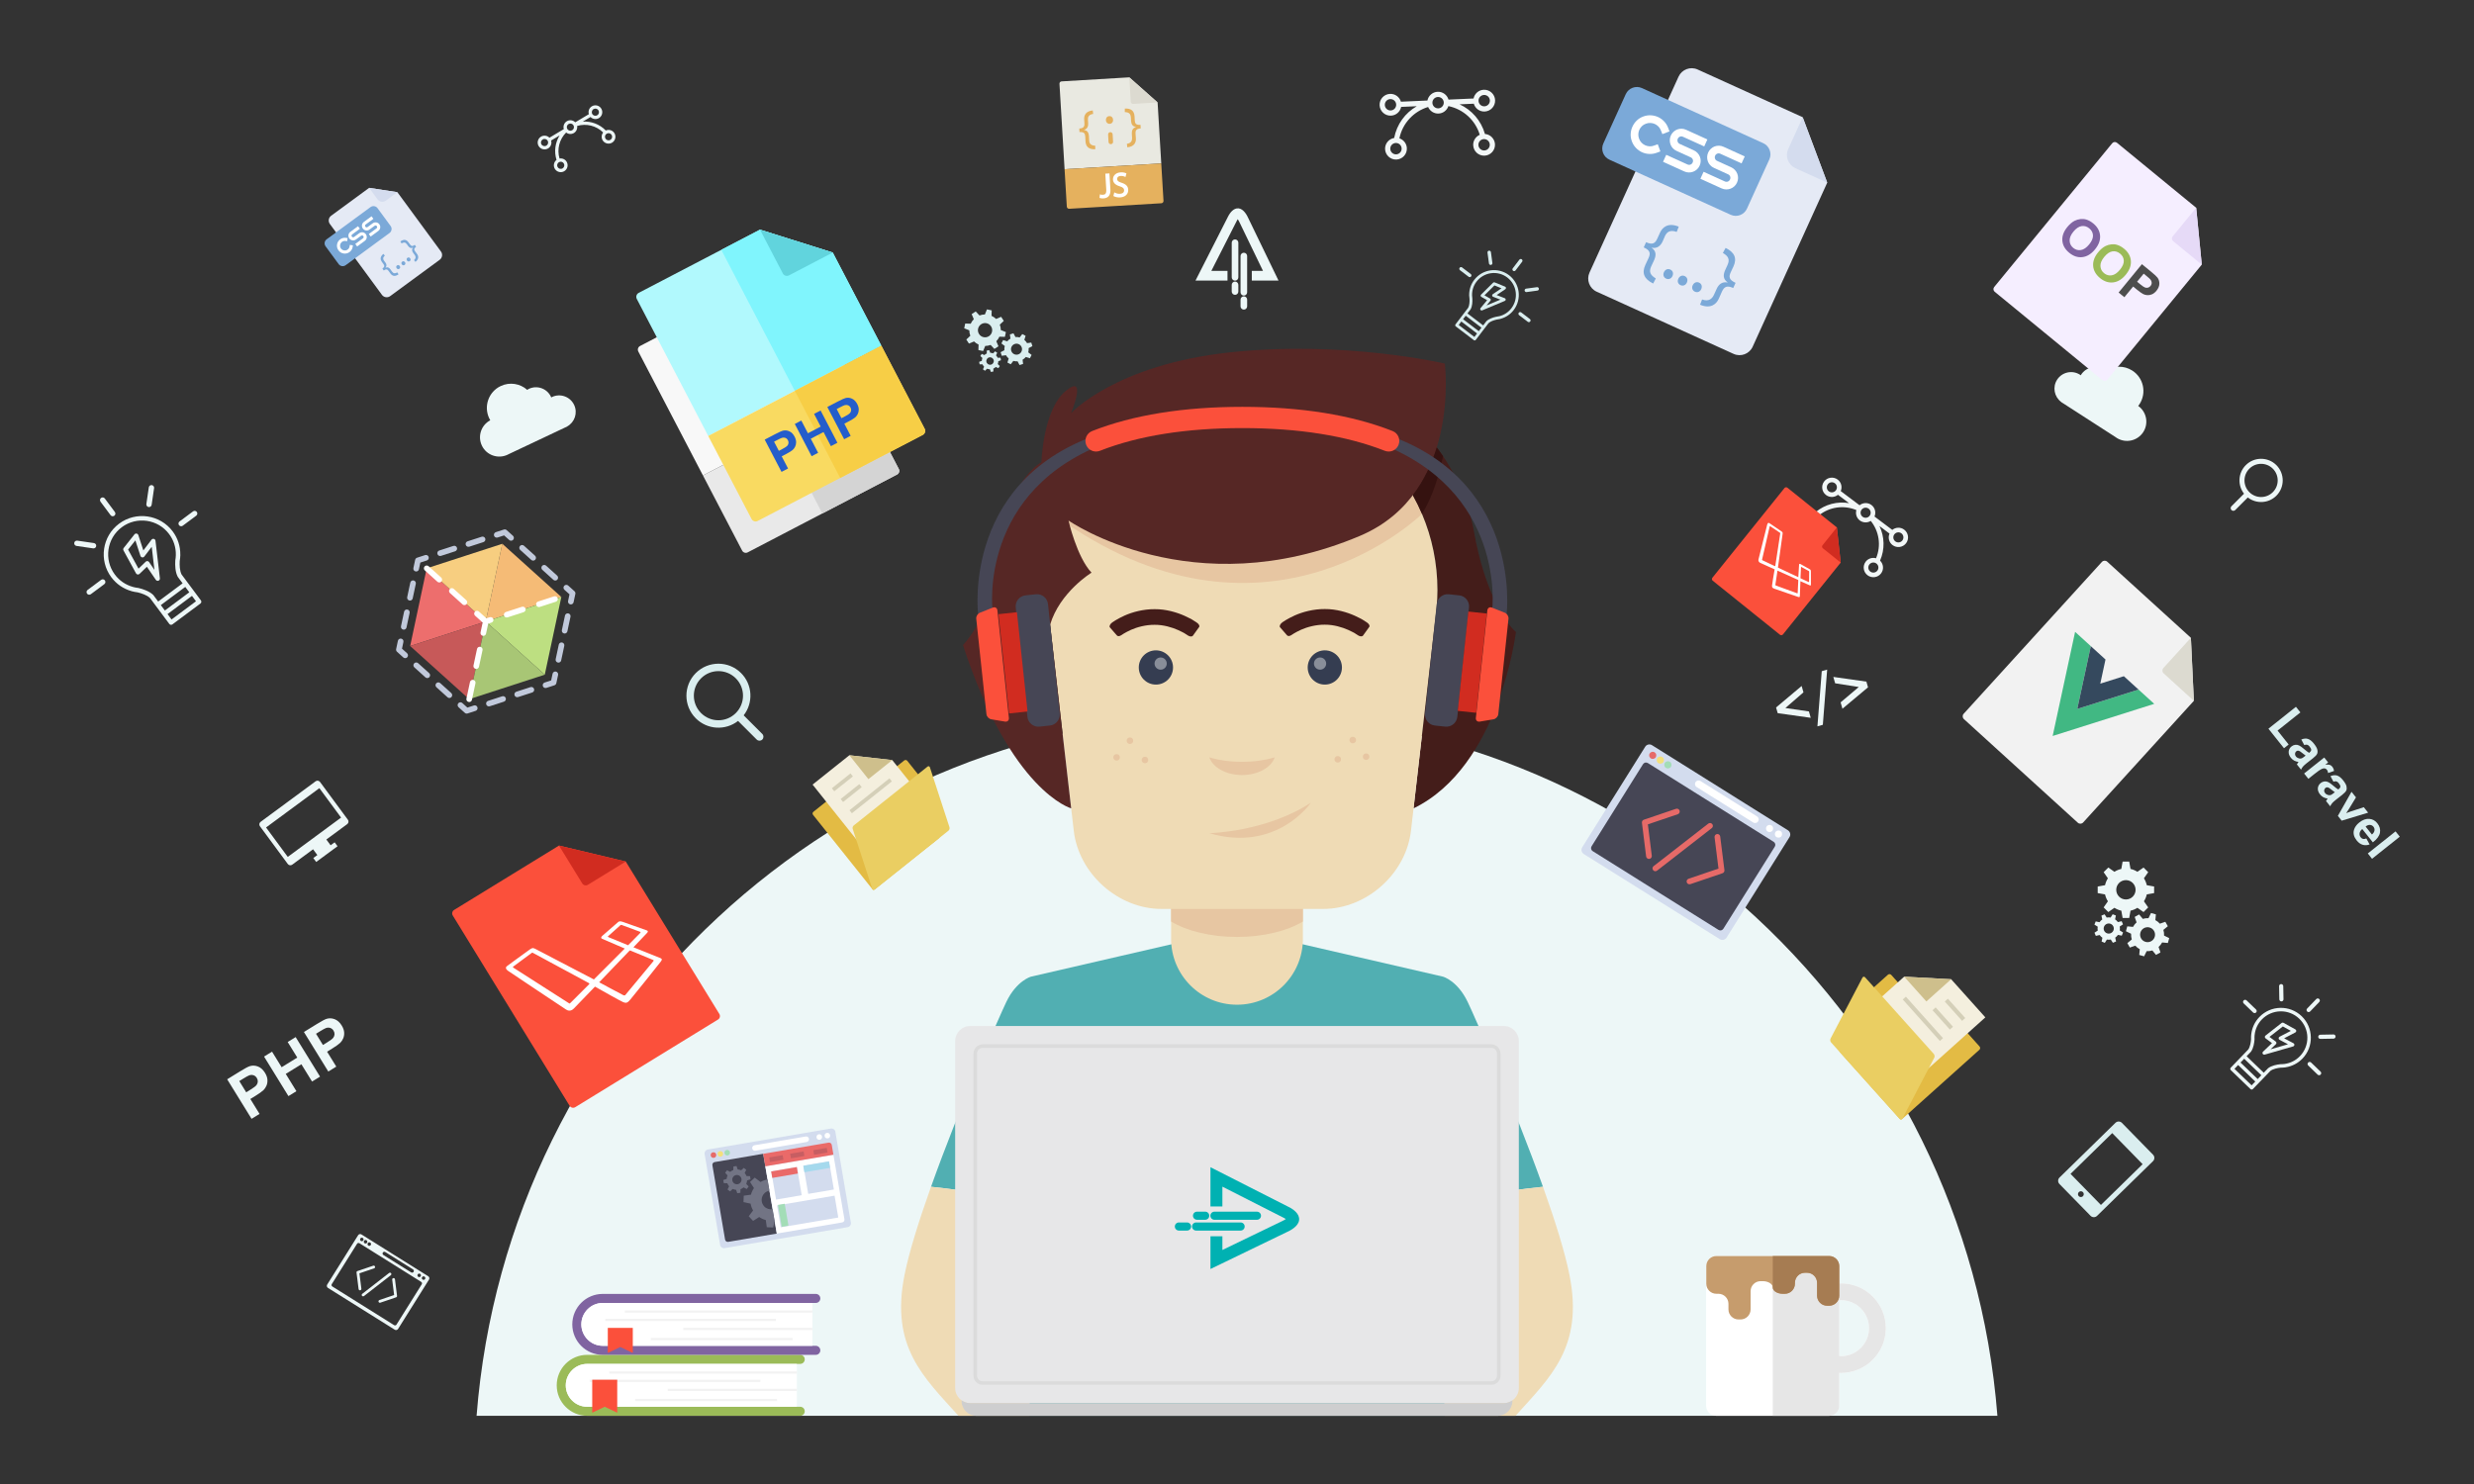 <svg id="header-person" version="1.1" xmlns="http://www.w3.org/2000/svg" xmlns:xlink="http://www.w3.org/1999/xlink" x="0px" y="0px" viewBox="0 0 708.66 425.197" enable-background="new 0 0 708.66 425.197" xml:space="preserve"><rect x="0" y="0" width="708.66" height="425.197" fill="#333333" stroke="none"/><g><path fill="#EDF7F7" d="M572.143,405.655c-8.816-112.585-102.962-201.198-217.814-201.198
		c-114.848,0-208.995,88.613-217.814,201.198H572.143z"></path> <g><g><path fill="#51AFB2" d="M420.405,287.075c-2.917-6.086-7.046-7.237-7.046-7.237l-40.819-9.417l-18.184,3.595l-0.053,0.082v-0.082
				l-18.184-3.595l-40.821,9.417c0,0-4.127,1.151-7.043,7.237c-2.051,4.28-13.447,30.195-21.571,52.961
				c4.397,0.428,14.347,1.624,28.186,4.585v61.034h59.433h0.053h59.432v-61.034c13.84-2.961,23.79-4.157,28.188-4.585
				C433.851,317.271,422.455,291.355,420.405,287.075z"></path> <g><path fill="#EFDBB5" d="M259.091,365.305c-4.104,20.642,5.46,29.243,15.448,40.351h20.331v-61.034
					c-13.838-2.961-23.789-4.157-28.186-4.585C263.255,349.641,260.409,358.685,259.091,365.305z"></path> <path fill="#EFDBB5" d="M449.565,365.305c-1.315-6.62-4.161-15.664-7.59-25.269c-4.397,0.428-14.348,1.624-28.188,4.585v61.034
					h20.33C444.107,394.548,453.672,385.946,449.565,365.305z"></path></g></g> <path fill="#EFDBB5" d="M335.454,243.047v25.949c0,10.424,8.45,18.876,18.875,18.876c10.428,0,18.878-8.452,18.878-18.876v-25.949
			H335.454z"></path> <g><path fill="#E7C6A2" d="M354.328,244.47c-7.614,0-14.409,1.722-18.875,4.419v15.147c4.465,2.694,11.261,4.418,18.875,4.418
				c7.615,0,14.412-1.724,18.878-4.418v-15.147C368.74,246.191,361.943,244.47,354.328,244.47z"></path></g> <path fill="#441D1A" d="M422.216,152.362c-3.077-17.282-13.77-27.828-13.77-27.828l-12.606,5.519
			c9.838,10.073,15.906,23.839,15.906,39.028c0,1.609-0.087,3.197-0.217,4.772l0.011-0.002l-0.036,0.297
			c-0.079,0.912-0.183,1.816-0.311,2.715l-6.292,54.747c24.717-11.997,29.323-50.542,29.323-50.542
			C431.295,178.58,425.289,169.645,422.216,152.362z"></path> <path fill="#EFDBB5" d="M411.54,173.852l-0.011,0.002c0.13-1.575,0.217-3.163,0.217-4.772c0-30.862-25.017-55.879-55.877-55.879
			c-30.864,0-55.88,25.017-55.88,55.879c0,1.609,0.084,3.197,0.217,4.772l-0.011-0.002l0.032,0.276
			c0.085,0.943,0.192,1.878,0.322,2.808l7.014,61.018c1.392,12.359,12.709,22.475,25.147,22.475h23.16h23.155
			c12.438,0,23.753-10.115,25.146-22.475l7.022-61.089c0.128-0.898,0.231-1.803,0.311-2.715L411.54,173.852z"></path> <g><path fill="#E7C6A2" d="M407.312,147.264c0,0,0.002-0.011,0.005-0.016c-2.15-5.062-5.028-9.738-8.497-13.905
				c-24.825-0.387-75.155-0.563-75.155-0.563s-3.38-1.031-8.186-2.293c-5.011,5.243-9.008,11.456-11.688,18.334
				c0.384,0.268,0.75,0.527,1.148,0.8C363.729,190.126,407.312,147.264,407.312,147.264z"></path></g> <path fill="#562725" d="M306.068,149.141c0,0,2.344,10.4,6.591,14.938c0,0-9.096,5.562-11.871,14.939l6.046,52.592
			c0,0-17.238-4.75-31.007-46.787c0,0,7.538-7.418,8.27-20.599c0.734-13.181,7.765-28.121,14.207-31.783
			c0,0,0.44-14.94,6.884-20.358c6.444-5.418,1.61,6.299,1.61,6.299s12.744-13.913,45.553-17.429
			c32.811-3.518,61.513,3.222,61.513,3.222s4.744,37.066-24.312,49.358C341.481,173.875,306.068,149.141,306.068,149.141z"></path> <g><circle fill="#353D51" cx="331.103" cy="191.242" r="4.906"></circle> <circle fill="#898E99" cx="332.463" cy="190.126" r="1.75"></circle></g> <g><circle fill="#353D51" cx="379.485" cy="191.242" r="4.906"></circle> <circle fill="#898E99" cx="378.125" cy="190.126" r="1.75"></circle></g> <path fill="#E7C6A2" d="M346.399,238.734c0,0,16.27-0.352,29.083-8.734C375.482,230,365.8,244.365,346.399,238.734z"></path> <path fill="#351210" d="M404.676,141.909c0.968,1.732,1.854,3.515,2.637,5.354c3.322-5.311,5.128-12.049,6.036-16.559
			c-0.635-0.938-1.238-1.768-1.793-2.501C410.125,132.856,407.953,137.617,404.676,141.909z"></path> <g><g><g><path fill="#441D1A" d="M341.695,182.14c-0.23,0.314-0.848,0.302-1.369-0.031c0,0-0.276-0.177-0.76-0.487
						c-0.466-0.353-1.22-0.644-2.083-1.088c-1.758-0.785-4.228-1.538-6.755-1.513c-2.522-0.021-5.021,0.663-6.776,1.444
						c-0.875,0.398-1.578,0.783-2.057,1.07c-0.467,0.299-0.731,0.47-0.731,0.47c-0.494,0.338-1.021,0.359-1.254,0.047l-2.007-2.312
						c-0.236-0.316,0.102-1.003,0.735-1.434c0,0,0.338-0.223,0.934-0.601c0.602-0.361,1.478-0.844,2.57-1.338
						c2.18-0.973,5.343-1.853,8.598-1.826c3.261-0.029,6.413,0.932,8.575,1.904c1.061,0.532,1.987,0.919,2.539,1.324
						c0.578,0.368,0.908,0.579,0.908,0.579c0.629,0.402,0.953,0.991,0.723,1.305L341.695,182.14z"></path></g></g></g> <g><g><g><path fill="#441D1A" d="M390.433,182.104c-0.23,0.315-0.848,0.302-1.369-0.031c0,0-0.276-0.177-0.76-0.487
						c-0.466-0.353-1.22-0.644-2.083-1.088c-1.759-0.785-4.229-1.538-6.755-1.513c-2.522-0.021-5.021,0.663-6.775,1.444
						c-0.876,0.399-1.578,0.784-2.058,1.07c-0.467,0.299-0.73,0.471-0.73,0.471c-0.494,0.338-1.021,0.359-1.254,0.047l-2.008-2.312
						c-0.236-0.316,0.102-1.003,0.735-1.434c0,0,0.338-0.223,0.934-0.601c0.602-0.362,1.478-0.844,2.569-1.338
						c2.18-0.973,5.343-1.854,8.598-1.827c3.262-0.029,6.413,0.932,8.575,1.904c1.061,0.532,1.986,0.92,2.538,1.324
						c0.578,0.369,0.908,0.58,0.908,0.58c0.628,0.402,0.952,0.991,0.722,1.305L390.433,182.104z"></path></g></g></g> <path fill="#464655" d="M427.422,174.803c0,0,4.318-34.721-33.627-48.271c-0.98-0.35-1.211-3.461-0.213-3.176
			c42.981,12.28,37.981,52.55,37.981,52.55L427.422,174.803z"></path> <g><path fill="#464655" d="M417.44,205.399c-0.186,1.725-1.749,2.982-3.472,2.799l-2.972-0.319
				c-1.727-0.183-2.984-1.743-2.798-3.467l3.345-31.346c0.186-1.725,1.749-2.984,3.471-2.799l2.973,0.317
				c1.723,0.185,2.985,1.744,2.801,3.469L417.44,205.399z"></path> <rect x="419.098" y="175.698" transform="matrix(0.994 0.106 -0.106 0.994 22.641 -43.847)" fill="#D12C20" width="5.312" height="28.622"></rect> <path fill="#FB503B" d="M427.349,174.086c-0.646-0.258-1.229,0.096-1.306,0.786l-3.294,30.839
				c-0.073,0.688,0.426,1.158,1.111,1.043l3.935-0.66c0.686-0.115,1.306-0.773,1.379-1.463l2.922-27.348
				c0.073-0.69-0.393-1.464-1.037-1.719L427.349,174.086z"></path></g> <path fill="#464655" d="M284.314,174.803c0,0-4.318-34.721,33.625-48.271c0.981-0.35,1.213-3.461,0.213-3.176
			c-42.979,12.28-37.977,52.55-37.977,52.55L284.314,174.803z"></path> <g><path fill="#464655" d="M294.296,205.399c0.185,1.725,1.747,2.982,3.47,2.799l2.974-0.319c1.724-0.183,2.981-1.743,2.798-3.467
				l-3.348-31.346c-0.184-1.725-1.744-2.984-3.468-2.799l-2.973,0.317c-1.725,0.185-2.984,1.744-2.801,3.469L294.296,205.399z"></path> <rect x="287.326" y="175.698" transform="matrix(-0.994 0.106 -0.106 -0.994 598.555 348.047)" fill="#D12C20" width="5.312" height="28.622"></rect> <path fill="#FB503B" d="M284.388,174.086c0.643-0.258,1.229,0.096,1.306,0.786l3.294,30.839c0.073,0.688-0.427,1.158-1.112,1.043
				l-3.937-0.66c-0.683-0.115-1.303-0.773-1.376-1.463l-2.922-27.348c-0.073-0.69,0.393-1.464,1.038-1.719L284.388,174.086z"></path></g> <path fill="#FB503B" d="M398.891,123.497c-11.68-4.596-26.155-6.929-43.021-6.929l0,0c-16.87,0-31.344,2.333-43.024,6.929
			c-1.565,0.615-2.333,2.383-1.718,3.946c0.472,1.199,1.618,1.93,2.832,1.93c0.371,0,0.747-0.069,1.114-0.213
			c10.967-4.316,24.693-6.505,40.796-6.505l0,0c16.102,0,29.824,2.189,40.79,6.505c0.37,0.144,0.745,0.213,1.118,0.213
			c1.212,0,2.36-0.731,2.831-1.93C401.224,125.879,400.456,124.112,398.891,123.497z"></path> <path fill="#E7C6A2" d="M355.767,218.27c-3.509,0-6.741-0.476-9.367-1.273c0.992,2.904,4.804,5.069,9.367,5.069
			c4.561,0,8.374-2.165,9.363-5.069C362.505,217.794,359.273,218.27,355.767,218.27z"></path></g> <path fill="#F2F7F7" d="M538.528,160.628c1.422-3.241,1.294-6.86-0.175-9.914l2.883,2.17c-0.487,1.144-0.163,2.518,0.874,3.297
		c1.22,0.92,2.963,0.674,3.882-0.544c0.919-1.224,0.67-2.964-0.548-3.882c-1.038-0.782-2.444-0.714-3.413,0.07l-5.09-3.832
		c0.487-1.147,0.16-2.52-0.877-3.299c-1.033-0.781-2.443-0.713-3.407,0.07l-5.393-4.058c0.491-1.143,0.166-2.515-0.872-3.296
		c-1.222-0.92-2.964-0.675-3.883,0.545c-0.921,1.22-0.672,2.964,0.549,3.88c1.035,0.782,2.445,0.715,3.41-0.069l3.179,2.394
		c-3.339-0.569-6.854,0.306-9.575,2.571c-1.193-0.688-2.741-0.404-3.591,0.722c-0.919,1.223-0.674,2.96,0.548,3.881
		c1.221,0.917,2.962,0.674,3.881-0.546c0.711-0.943,0.719-2.191,0.126-3.136c3.046-2.463,7.179-2.99,10.706-1.507
		c-0.304,1.07,0.049,2.268,0.99,2.977c0.943,0.708,2.189,0.717,3.134,0.127c2.401,2.979,3.035,7.095,1.512,10.705
		c-1.071-0.306-2.27,0.047-2.978,0.989c-0.921,1.223-0.675,2.962,0.547,3.882c1.222,0.918,2.962,0.674,3.878-0.548
		C539.677,163.151,539.52,161.587,538.528,160.628z M544.646,152.812c0.637,0.48,0.764,1.389,0.285,2.027
		c-0.48,0.637-1.385,0.765-2.022,0.286c-0.637-0.48-0.768-1.387-0.288-2.025S544.013,152.335,544.646,152.812z M523.857,140.78
		c-0.637-0.478-0.768-1.386-0.288-2.023c0.479-0.638,1.388-0.768,2.024-0.29c0.638,0.482,0.765,1.389,0.286,2.027
		C525.399,141.132,524.489,141.259,523.857,140.78z M519.852,149.991c-0.481,0.639-1.391,0.765-2.024,0.287
		c-0.64-0.479-0.767-1.39-0.287-2.026c0.481-0.635,1.388-0.765,2.027-0.284C520.202,148.446,520.332,149.355,519.852,149.991z
		 M533.531,148.063c-0.641-0.478-0.767-1.388-0.288-2.025c0.482-0.637,1.388-0.765,2.027-0.284c0.636,0.479,0.763,1.388,0.282,2.023
		C535.074,148.415,534.166,148.542,533.531,148.063z M535.742,163.77c-0.634-0.481-0.765-1.392-0.282-2.027
		c0.478-0.636,1.389-0.763,2.022-0.284c0.637,0.479,0.765,1.387,0.285,2.024C537.287,164.119,536.38,164.248,535.742,163.77z"></path> <path fill="#EDF7F7" d="M589.24,108.795c1.427-2.21,4.374-2.845,6.58-1.42c0.075,0.048,0.132,0.111,0.205,0.163
		c0.037-0.061,0.054-0.126,0.097-0.187c1.424-2.209,4.367-2.845,6.579-1.419c0.158,0.101,0.292,0.228,0.433,0.344
		c2.233-1.515,5.245-1.646,7.66-0.091c3.215,2.077,4.144,6.371,2.067,9.591c-0.119,0.184-0.249,0.359-0.382,0.529
		c2.392,1.703,3.049,4.999,1.442,7.493c-1.656,2.564-5.077,3.303-7.644,1.648c-0.085-0.055-0.161-0.115-0.242-0.175l0,0
		l-15.242-9.83c-0.042-0.026-0.088-0.04-0.133-0.067c-0.043-0.028-0.073-0.065-0.114-0.094l-0.148-0.093l0.012-0.015
		C588.422,113.69,587.877,110.912,589.24,108.795z"></path> <g><path fill="#FB503B" d="M526.156,151.119l-14.159-11.377c-0.256-0.208-0.638-0.166-0.846,0.093l-20.65,25.699
			c-0.207,0.258-0.167,0.639,0.093,0.847l19.271,15.488c0.259,0.206,0.638,0.164,0.846-0.092l16.543-20.584L526.156,151.119z"></path> <path fill="#D12C20" d="M522.134,157.082l5.12,4.111l-1.098-10.074l-4.113,5.118C521.838,156.493,521.877,156.875,522.134,157.082
			z"></path> <path fill="#FFFFFF" d="M518.727,167.529c-0.008-0.208-0.002-3.246-0.008-3.771c-0.009-0.522-0.181-0.569-0.361-0.674
			c-0.18-0.105-2.305-1.295-2.553-1.433c-0.248-0.139-0.454-0.161-0.468,0.131c-0.014,0.265-0.186,2.998-0.223,3.599l-5.835-2.759
			l1.333-9.632c0.031-0.354,0.062-0.46-0.302-0.728c-0.364-0.267-3.243-2.212-3.449-2.35c-0.205-0.139-0.484-0.222-0.656,0.386
			c-0.176,0.609-2.418,9.679-2.487,9.94c-0.068,0.261-0.097,0.751,0.521,1.043c0.637,0.302,2.873,1.305,4.094,1.852
			c-0.239,1.395-0.728,4.229-0.753,4.673c-0.031,0.589,0.204,0.677,0.718,0.883c0.399,0.161,6.48,2.256,6.763,2.34
			c0.285,0.084,0.465,0.126,0.494-0.202c0.02-0.244,0.114-2.909,0.162-4.305c0.542,0.238,2.469,1.093,2.674,1.184
			C518.634,167.809,518.735,167.733,518.727,167.529z M508.373,162.199c-0.069-0.034-3.34-1.581-3.511-1.664
			c-0.172-0.083-0.161-0.1-0.135-0.165c0.021-0.063,2.154-9.351,2.173-9.472c0.023-0.118,0.08-0.184,0.123-0.148
			c0.041,0.034,2.769,1.851,2.861,1.919c0.096,0.068,0.071,0.079,0.057,0.163c0,0-1.388,9.08-1.412,9.239
			C508.506,162.23,508.441,162.235,508.373,162.199z M514.933,169.856c-0.011,0.103-0.003,0.181-0.18,0.123
			c-0.178-0.062-5.9-2.159-6.016-2.192c-0.115-0.033-0.197-0.075-0.179-0.328c0.018-0.253,0.587-3.962,0.587-3.962l5.771,2.591
			c0.15,0.058,0.207,0.063,0.188,0.243C515.08,166.509,514.944,169.751,514.933,169.856z M517.96,166.715
			c-0.124-0.064-2.226-1.038-2.226-1.038l0.147-3.115c0.005-0.088,0.017-0.173,0.126-0.105c0.113,0.066,1.975,1.08,2.062,1.125
			c0.09,0.042,0.168,0.073,0.16,0.269c-0.009,0.196-0.03,2.757-0.033,2.858C518.194,166.805,518.087,166.776,517.96,166.715z"></path></g> <g><path fill="#FB503B" d="M160.12,242.272l-30.041,18.441c-0.548,0.334-0.723,1.06-0.382,1.605l33.471,54.525
			c0.339,0.548,1.057,0.724,1.609,0.384l40.891-25.103c0.549-0.334,0.718-1.054,0.386-1.603l-26.81-43.674L160.12,242.272z"></path> <path fill="#D12C20" d="M168.388,253.514l10.855-6.664l-19.124-4.577l6.665,10.854
			C167.12,253.672,167.841,253.851,168.388,253.514z"></path> <path fill="#FFFFFF" d="M185.252,266.568c-0.385-0.118-5.935-2.113-6.898-2.446c-0.961-0.328-1.158-0.043-1.468,0.219
			c-0.313,0.262-3.871,3.363-4.282,3.727c-0.419,0.355-0.595,0.724-0.069,0.943c0.476,0.201,5.357,2.296,6.428,2.76l-8.849,8.858
			l-16.729-8.734c-0.628-0.287-0.8-0.413-1.526,0.079c-0.729,0.494-6.163,4.483-6.553,4.77c-0.388,0.285-0.723,0.741,0.277,1.455
			c0.997,0.714,16.107,10.738,16.541,11.036c0.431,0.296,1.31,0.669,2.245-0.271c0.968-0.97,4.263-4.4,6.061-6.278
			c2.391,1.354,7.255,4.095,8.048,4.431c1.052,0.446,1.366,0.07,2.078-0.73c0.559-0.626,8.357-10.37,8.693-10.831
			c0.341-0.464,0.536-0.765-0.042-1.031c-0.434-0.197-5.245-2.11-7.762-3.111c0.789-0.836,3.612-3.799,3.909-4.114
			C185.702,266.926,185.632,266.683,185.252,266.568z M168.746,282.009c-0.106,0.105-5.065,5.068-5.331,5.328
			c-0.266,0.26-0.288,0.227-0.392,0.14c-0.1-0.087-15.68-10.043-15.883-10.161c-0.202-0.118-0.287-0.263-0.194-0.32
			c0.089-0.056,5.192-3.852,5.376-3.979c0.189-0.125,0.19-0.073,0.334,0.003c0,0,15.687,8.474,15.961,8.619
			C168.891,281.786,168.859,281.91,168.746,282.009z M187.027,275.023c0.182,0.084,0.329,0.121,0.103,0.408
			c-0.223,0.281-7.794,9.365-7.929,9.561c-0.138,0.194-0.271,0.309-0.719,0.113c-0.451-0.201-6.854-3.663-6.854-3.663l8.504-8.853
			c0.201-0.232,0.25-0.337,0.566-0.18C181.007,272.562,186.843,274.929,187.027,275.023z M183.264,267.436
			c-0.197,0.188-3.346,3.396-3.346,3.396l-5.602-2.309c-0.157-0.067-0.303-0.146-0.107-0.3c0.195-0.161,3.261-2.903,3.4-3.037
			c0.133-0.134,0.243-0.257,0.596-0.114c0.353,0.145,5.019,1.861,5.203,1.929C183.582,267.067,183.458,267.247,183.264,267.436z"></path></g> <g><path fill="#E5EAF5" d="M486.27,19.91c-2.064-0.938-4.521-0.016-5.46,2.049l-25.514,56.153c-0.937,2.065-0.015,4.524,2.054,5.462
			l39.226,17.824c2.065,0.938,4.521,0.015,5.46-2.05l21.365-47.02l-7.037-18.746L486.27,19.91z"></path> <path fill="#D4DCEE" d="M514.262,48.18l9.139,4.149l-7.037-18.746l-4.146,9.135C511.275,44.782,512.201,47.24,514.262,48.18z"></path> <path fill="#7BA9D8" d="M500.397,59.797c-0.796,1.755-2.885,2.54-4.64,1.744l-34.75-15.79c-1.76-0.799-2.541-2.888-1.743-4.644
			l6.419-14.126c0.799-1.756,2.888-2.541,4.643-1.742l34.749,15.79c1.756,0.796,2.542,2.886,1.743,4.641L500.397,59.797z"></path> <g><path fill="#7BA9D8" d="M482.562,79.101c-0.723-0.328-1.461-0.017-1.817,0.768c-0.353,0.715-0.088,1.505,0.616,1.826
				c0.764,0.347,1.491,0.005,1.82-0.716C483.537,80.192,483.306,79.44,482.562,79.101z"></path> <path fill="#7BA9D8" d="M478.44,77.228c-0.723-0.328-1.464-0.015-1.82,0.769c-0.348,0.715-0.083,1.507,0.619,1.827
				c0.761,0.347,1.491,0.003,1.822-0.717C479.416,78.32,479.185,77.568,478.44,77.228z"></path> <path fill="#7BA9D8" d="M486.683,80.973c-0.723-0.326-1.462-0.016-1.82,0.77c-0.351,0.713-0.085,1.505,0.62,1.826
				c0.762,0.346,1.49,0.005,1.819-0.717C487.658,82.064,487.427,81.312,486.683,80.973z"></path> <path fill="#7BA9D8" d="M472.967,76.336l0.865-1.849c0.513-1.188,0.71-2.495-0.72-3.467l0.02-0.041
				c1.535,0.296,2.531-0.521,3.122-1.823c0.271-0.599,0.412-0.959,0.672-1.539c0.499-1.094,1.424-1.87,3.354-1.17l0.582-1.504
				c-3.083-1.276-4.686,0.217-5.359,1.702c-0.282,0.621-0.524,1.158-0.787,1.736c-0.63,1.385-1.405,1.829-3.205,1.013l-0.677,1.488
				c1.902,0.864,1.983,1.723,1.374,3.067l-0.92,1.975c-1.06,2.334-0.337,4.032,2.245,5.309l0.762-1.453
				C472.727,78.844,472.263,77.886,472.967,76.336z"></path> <path fill="#7BA9D8" d="M495.76,77.995l0.785-1.666c1.049-2.313,0.336-4.033-2.263-5.287l-0.778,1.439
				c1.599,0.926,2.043,1.875,1.329,3.446l-0.689,1.507c-0.516,1.187-0.707,2.494,0.72,3.466l-0.02,0.042
				c-1.534-0.299-2.519,0.5-3.119,1.823c-0.282,0.62-0.508,1.114-0.77,1.693c-0.508,1.116-1.479,2.045-3.404,1.347l-0.584,1.502
				c3.076,1.298,4.685-0.213,5.361-1.702c0.279-0.619,0.657-1.495,0.92-2.075c0.628-1.382,1.424-1.819,3.218-1.003l0.677-1.487
				C495.244,80.177,495.159,79.316,495.76,77.995z"></path></g> <g><path fill="#FFFFFF" d="M470.681,33.388c0.719-0.27,1.446-0.387,2.181-0.352c0.733,0.035,1.424,0.199,2.068,0.492
				s1.221,0.704,1.73,1.234c0.51,0.529,0.898,1.154,1.17,1.874l0.38,1.013l-2.037,0.783l-0.403-1.023
				c-0.164-0.436-0.399-0.813-0.705-1.134c-0.307-0.32-0.655-0.569-1.044-0.746c-0.39-0.177-0.807-0.275-1.249-0.296
				c-0.443-0.02-0.882,0.051-1.318,0.215c-0.43,0.148-0.804,0.376-1.124,0.683c-0.319,0.307-0.568,0.655-0.745,1.044
				c-0.178,0.39-0.276,0.806-0.297,1.249c-0.02,0.443,0.051,0.882,0.215,1.318c0.327,0.872,0.91,1.498,1.75,1.88
				c0.404,0.184,0.829,0.286,1.271,0.306c0.441,0.02,0.874-0.055,1.295-0.225l1.037-0.37l0.75,2.05l-1.014,0.38
				c-0.721,0.27-1.446,0.386-2.181,0.352c-0.734-0.036-1.424-0.2-2.068-0.493s-1.222-0.704-1.73-1.234
				c-0.51-0.53-0.9-1.154-1.169-1.874c-0.27-0.719-0.387-1.44-0.347-2.164c0.039-0.723,0.207-1.411,0.503-2.063
				c0.297-0.651,0.704-1.23,1.224-1.735C469.342,34.046,469.962,33.658,470.681,33.388z"></path> <path fill="#FFFFFF" d="M489.068,39.953l-0.908,2.001l-6.092-2.768c-0.284-0.129-0.569-0.141-0.853-0.035
				c-0.283,0.106-0.49,0.302-0.619,0.586c-0.13,0.285-0.143,0.573-0.04,0.864c0.104,0.291,0.298,0.501,0.582,0.63l4.046,1.839
				c0.42,0.19,0.777,0.448,1.073,0.772s0.521,0.684,0.676,1.08c0.154,0.396,0.228,0.813,0.218,1.251
				c-0.01,0.439-0.109,0.869-0.3,1.288c-0.19,0.42-0.448,0.778-0.772,1.073c-0.324,0.296-0.688,0.519-1.092,0.67
				c-0.403,0.151-0.824,0.223-1.263,0.213c-0.438-0.009-0.868-0.109-1.288-0.3l-6.069-2.758l0.909-2l6.069,2.758
				c0.3,0.136,0.592,0.151,0.875,0.045s0.494-0.31,0.63-0.609c0.13-0.284,0.141-0.568,0.034-0.852
				c-0.105-0.283-0.31-0.494-0.609-0.629l-4.046-1.839c-0.42-0.19-0.778-0.448-1.072-0.772c-0.297-0.324-0.517-0.687-0.66-1.086
				c-0.145-0.4-0.211-0.819-0.201-1.258c0.009-0.438,0.109-0.867,0.3-1.287c0.19-0.419,0.447-0.777,0.772-1.073
				c0.324-0.295,0.682-0.518,1.075-0.664c0.392-0.148,0.807-0.216,1.247-0.207c0.438,0.009,0.866,0.109,1.286,0.3L489.068,39.953z"></path> <path fill="#FFFFFF" d="M499.77,44.815l-0.908,2l-6.092-2.768c-0.284-0.129-0.569-0.141-0.853-0.035s-0.49,0.302-0.619,0.586
				c-0.13,0.285-0.143,0.573-0.04,0.864c0.104,0.29,0.298,0.501,0.582,0.63l4.046,1.839c0.42,0.19,0.777,0.448,1.073,0.772
				c0.296,0.325,0.521,0.685,0.676,1.081c0.154,0.396,0.228,0.813,0.218,1.251c-0.01,0.439-0.11,0.868-0.301,1.288
				c-0.19,0.419-0.447,0.777-0.771,1.073s-0.688,0.519-1.092,0.67c-0.403,0.151-0.824,0.223-1.263,0.213
				c-0.438-0.009-0.868-0.11-1.288-0.3l-6.069-2.758l0.909-2l6.069,2.758c0.3,0.136,0.592,0.151,0.875,0.045
				c0.283-0.106,0.494-0.31,0.63-0.609c0.13-0.284,0.141-0.568,0.034-0.852c-0.105-0.284-0.31-0.494-0.609-0.629l-4.046-1.839
				c-0.42-0.19-0.778-0.448-1.072-0.772c-0.297-0.325-0.517-0.687-0.66-1.086c-0.145-0.4-0.211-0.819-0.201-1.258
				c0.009-0.439,0.109-0.867,0.3-1.287c0.19-0.419,0.447-0.778,0.772-1.073c0.324-0.296,0.682-0.518,1.075-0.665
				c0.392-0.147,0.807-0.216,1.247-0.206c0.438,0.009,0.866,0.109,1.286,0.3L499.77,44.815z"></path></g></g> <g><path fill="#E5EAF5" d="M94.85,61.818c-0.747,0.548-0.91,1.608-0.36,2.354l14.918,20.313c0.548,0.746,1.608,0.909,2.355,0.36
			l14.19-10.421c0.748-0.549,0.909-1.609,0.36-2.356l-12.49-17.008l-8.088-1.236L94.85,61.818z"></path> <path fill="#D4DCEE" d="M110.519,57.488l3.304-2.427l-8.088-1.236l2.427,3.302C108.711,57.874,109.771,58.036,110.519,57.488z"></path> <path fill="#7BA9D8" d="M111.89,64.752c0.465,0.634,0.328,1.538-0.308,2.003l-12.569,9.23c-0.635,0.467-1.537,0.327-2.003-0.306
			l-3.752-5.11c-0.467-0.635-0.33-1.537,0.306-2.001l12.57-9.232c0.635-0.468,1.536-0.33,2.002,0.305L111.89,64.752z"></path> <g><path fill="#7BA9D8" d="M115.206,74.965c-0.261,0.192-0.298,0.518-0.089,0.802c0.186,0.267,0.52,0.331,0.773,0.144
				c0.277-0.203,0.3-0.528,0.109-0.793C115.79,74.835,115.476,74.769,115.206,74.965z"></path> <path fill="#7BA9D8" d="M113.716,76.06c-0.262,0.192-0.299,0.519-0.091,0.802c0.186,0.267,0.52,0.333,0.774,0.145
				c0.276-0.202,0.3-0.532,0.108-0.792C114.299,75.93,113.985,75.861,113.716,76.06z"></path> <path fill="#7BA9D8" d="M116.696,73.871c-0.261,0.191-0.298,0.519-0.088,0.803c0.183,0.266,0.519,0.33,0.773,0.143
				c0.275-0.203,0.299-0.53,0.108-0.792C117.28,73.74,116.966,73.672,116.696,73.871z"></path> <path fill="#7BA9D8" d="M112.304,77.833l-0.486-0.678c-0.321-0.422-0.748-0.753-1.38-0.437l-0.01-0.014
				c0.413-0.488,0.32-1.007-0.025-1.477c-0.16-0.217-0.26-0.338-0.414-0.549c-0.292-0.396-0.384-0.881,0.252-1.428l-0.42-0.507
				c-1.071,0.844-0.859,1.712-0.465,2.25c0.166,0.224,0.308,0.418,0.462,0.627c0.367,0.501,0.371,0.867-0.279,1.343l0.394,0.539
				c0.689-0.505,1.012-0.362,1.369,0.123l0.519,0.724c0.621,0.842,1.37,0.924,2.342,0.256l-0.365-0.558
				C113.15,78.419,112.715,78.393,112.304,77.833z"></path> <path fill="#7BA9D8" d="M117.448,70.04l-0.437-0.61c-0.615-0.839-1.371-0.928-2.337-0.252l0.359,0.565
				c0.649-0.384,1.076-0.351,1.493,0.216l0.4,0.546c0.32,0.421,0.746,0.75,1.378,0.437l0.011,0.015
				c-0.412,0.488-0.325,0.997,0.026,1.477c0.165,0.224,0.297,0.404,0.451,0.612c0.296,0.404,0.433,0.936-0.202,1.482l0.42,0.51
				c1.077-0.839,0.86-1.714,0.464-2.251c-0.165-0.225-0.403-0.533-0.556-0.744c-0.368-0.501-0.364-0.872,0.285-1.349l-0.395-0.537
				C118.123,70.66,117.8,70.519,117.448,70.04z"></path></g> <g><path fill="#FFFFFF" d="M96.54,70.059c0.047-0.311,0.15-0.593,0.31-0.848c0.16-0.254,0.356-0.467,0.589-0.639
				c0.233-0.171,0.495-0.294,0.785-0.371c0.291-0.076,0.591-0.09,0.902-0.042l0.437,0.066l-0.128,0.883l-0.445-0.061
				c-0.188-0.03-0.37-0.021-0.545,0.024c-0.176,0.045-0.334,0.119-0.475,0.223c-0.141,0.104-0.259,0.232-0.355,0.387
				c-0.095,0.153-0.158,0.324-0.187,0.513c-0.033,0.182-0.027,0.361,0.019,0.537c0.045,0.175,0.12,0.333,0.224,0.474
				c0.103,0.142,0.232,0.259,0.385,0.355c0.154,0.096,0.325,0.159,0.513,0.187c0.375,0.057,0.716-0.025,1.02-0.248
				c0.146-0.107,0.268-0.238,0.363-0.392c0.095-0.154,0.155-0.323,0.179-0.507l0.075-0.443l0.881,0.142l-0.067,0.438
				c-0.048,0.309-0.151,0.592-0.311,0.846c-0.159,0.255-0.355,0.468-0.588,0.639c-0.233,0.171-0.495,0.295-0.786,0.37
				c-0.291,0.076-0.592,0.09-0.901,0.043c-0.311-0.048-0.591-0.151-0.841-0.31c-0.25-0.158-0.461-0.355-0.635-0.592
				c-0.173-0.235-0.297-0.496-0.375-0.782C96.507,70.667,96.492,70.369,96.54,70.059z"></path> <path fill="#FFFFFF" d="M102.554,64.816l0.531,0.724l-2.204,1.619c-0.103,0.075-0.164,0.174-0.182,0.297
				c-0.02,0.121,0.009,0.234,0.085,0.337c0.076,0.103,0.176,0.166,0.3,0.187c0.124,0.021,0.238-0.006,0.341-0.082l1.464-1.075
				c0.151-0.111,0.315-0.188,0.49-0.229s0.347-0.049,0.52-0.025s0.335,0.083,0.49,0.172c0.155,0.091,0.288,0.213,0.399,0.365
				c0.111,0.151,0.188,0.315,0.228,0.489c0.041,0.175,0.048,0.349,0.021,0.523c-0.027,0.174-0.085,0.338-0.177,0.492
				c-0.091,0.155-0.212,0.288-0.364,0.399l-2.196,1.612l-0.532-0.724l2.196-1.612c0.108-0.08,0.172-0.182,0.19-0.303
				c0.019-0.123-0.011-0.238-0.091-0.346c-0.076-0.104-0.175-0.164-0.297-0.183c-0.122-0.019-0.237,0.012-0.346,0.092l-1.464,1.075
				c-0.152,0.111-0.315,0.188-0.49,0.228c-0.175,0.041-0.348,0.047-0.519,0.018c-0.171-0.028-0.334-0.088-0.489-0.179
				s-0.288-0.213-0.399-0.364c-0.112-0.152-0.187-0.314-0.228-0.489c-0.041-0.175-0.048-0.347-0.022-0.516
				c0.026-0.169,0.084-0.331,0.175-0.486c0.091-0.154,0.212-0.287,0.364-0.398L102.554,64.816z"></path> <path fill="#FFFFFF" d="M106.425,61.973l0.531,0.724l-2.204,1.618c-0.103,0.076-0.164,0.175-0.182,0.298
				c-0.02,0.121,0.009,0.234,0.085,0.337c0.076,0.103,0.175,0.166,0.3,0.187c0.124,0.021,0.237-0.006,0.341-0.082l1.463-1.075
				c0.152-0.111,0.316-0.188,0.49-0.229s0.347-0.049,0.52-0.025c0.172,0.024,0.335,0.083,0.49,0.172
				c0.154,0.091,0.287,0.213,0.399,0.365c0.111,0.151,0.187,0.314,0.228,0.489s0.047,0.349,0.021,0.523
				c-0.027,0.174-0.086,0.338-0.177,0.492c-0.091,0.155-0.212,0.288-0.364,0.399l-2.195,1.612l-0.532-0.724l2.196-1.612
				c0.108-0.08,0.172-0.182,0.191-0.303c0.019-0.123-0.012-0.238-0.091-0.346c-0.076-0.104-0.175-0.164-0.297-0.183
				c-0.123-0.019-0.238,0.012-0.346,0.092l-1.464,1.075c-0.151,0.112-0.315,0.188-0.49,0.228c-0.174,0.041-0.348,0.047-0.519,0.018
				c-0.17-0.028-0.334-0.088-0.489-0.179s-0.287-0.213-0.398-0.364c-0.112-0.152-0.188-0.314-0.229-0.489
				c-0.041-0.175-0.048-0.347-0.022-0.516s0.084-0.331,0.175-0.486c0.091-0.154,0.213-0.287,0.364-0.399L106.425,61.973z"></path></g></g> <g><path fill="#E9E9E1" d="M331.587,29.353l-8.11-7.195l-19.399,1.162c-0.354,0.021-0.626,0.328-0.604,0.681l1.466,24.482
			l27.694-1.659L331.587,29.353z"></path> <path fill="#DCDAD0" d="M324.577,29.772l7.01-0.419l-8.11-7.195l0.42,7.011C323.918,29.521,324.223,29.794,324.577,29.772z"></path> <g><path fill="#E5B15E" d="M311.983,40.233l-0.064-1.272c-0.062-0.806-0.337-1.584-1.407-1.706l-0.001-0.027
				c0.934-0.283,1.244-1.024,1.19-1.916c-0.022-0.411-0.054-0.651-0.076-1.046c-0.045-0.749,0.24-1.448,1.507-1.623l-0.117-0.999
				c-2.075,0.192-2.523,1.483-2.461,2.5c0.026,0.424,0.046,0.792,0.07,1.188c0.057,0.948-0.241,1.421-1.472,1.495l0.062,1.017
				c1.301-0.078,1.597,0.373,1.653,1.293l0.067,1.357c0.097,1.597,0.991,2.324,2.791,2.274l-0.006-1.022
				C312.581,41.688,312.044,41.293,311.983,40.233z"></path> <path fill="#E5B15E" d="M325.044,34.5l-0.056-1.147c-0.094-1.583-0.991-2.325-2.788-2.259l-0.01,1.021
				c1.153,0.045,1.671,0.44,1.736,1.515l0.062,1.032c0.062,0.805,0.338,1.582,1.409,1.704v0.029
				c-0.932,0.285-1.244,1.011-1.192,1.914c0.025,0.427,0.048,0.767,0.071,1.162c0.045,0.764-0.218,1.56-1.485,1.735l0.118,1
				c2.074-0.18,2.521-1.484,2.46-2.502c-0.025-0.424-0.074-1.017-0.098-1.414c-0.058-0.947,0.255-1.421,1.484-1.494l-0.059-1.018
				C325.395,35.854,325.097,35.404,325.044,34.5z"></path></g> <g><path fill="#E5B15E" d="M317.742,33.273c-0.612,0.038-1.004,0.516-0.963,1.18c0.018,0.614,0.483,1.06,1.077,1.024
				c0.648-0.039,1.022-0.535,0.986-1.147C318.801,33.667,318.373,33.236,317.742,33.273z"></path> <path fill="#E5B15E" d="M318.018,37.869c-0.386,0.022-0.632,0.326-0.608,0.742l0.123,2.045c0.011,0.385,0.305,0.667,0.68,0.645
				c0.407-0.025,0.643-0.337,0.619-0.723l-0.123-2.044C318.684,38.116,318.416,37.845,318.018,37.869z"></path></g> <path fill="#E5B15E" d="M306.263,59.819l26.409-1.582c0.354-0.021,0.625-0.329,0.605-0.681l-0.643-10.731l-27.694,1.659
			l0.642,10.73C305.603,59.568,305.91,59.841,306.263,59.819z"></path> <g><g><path fill="#FFFFFF" d="M316.88,54.271c0.073,1.23-0.311,1.502-0.96,1.54c-0.32,0.021-0.559-0.04-0.674-0.075l-0.186-0.061
					l-0.11,1.022l0.119,0.043c0.236,0.084,0.643,0.131,0.983,0.11c1.434-0.087,2.111-0.954,2.014-2.583l-0.275-4.584l-1.181,0.072
					L316.88,54.271z"></path> <path fill="#FFFFFF" d="M321.264,52.362c-0.939-0.301-1.249-0.557-1.279-1.056c-0.024-0.383,0.236-0.849,1.037-0.896
					c0.51-0.031,0.945,0.094,1.179,0.219l0.178,0.094l0.279-1.026l-0.116-0.061c-0.182-0.093-0.7-0.304-1.551-0.252
					c-1.354,0.08-2.25,0.939-2.182,2.09c0.055,0.914,0.701,1.544,1.971,1.921c0.975,0.301,1.187,0.639,1.213,1.09
					c0.037,0.606-0.401,0.997-1.167,1.042c-0.51,0.03-1.041-0.087-1.46-0.321l-0.18-0.101l-0.264,1.045l0.103,0.061
					c0.415,0.243,1.173,0.39,1.804,0.352c1.818-0.108,2.397-1.263,2.34-2.218C323.112,53.358,322.559,52.784,321.264,52.362z"></path></g></g></g> <g><path fill="#E3BB44" d="M544.04,320.445c0.257,0.273,0.511,0.454,0.79,0.205l22.147-19.86c0.276-0.247,0.303-0.679,0.052-0.955
			l-13.315-14.854c-0.25-0.278-0.68-0.303-0.959-0.054l-2.822,2.532c-0.276,0.248-0.709,0.225-0.957-0.054l-7.24-8.074
			c-0.25-0.278-0.677-0.303-0.956-0.052l-8.264,7.41c-0.279,0.248-0.614,0.735-0.75,1.083l-4.868,12.67
			c-0.135,0.349-0.037,0.854,0.22,1.125L544.04,320.445z"></path> <polygon fill="#F4EFDE" points="558.893,280.57 545.434,279.837 531.237,292.562 547.398,310.588 568.69,291.498 		"></polygon> <polygon fill="#CEBF8C" points="551.793,286.934 558.893,280.57 545.434,279.837 		"></polygon> <g><rect x="559.019" y="285.713" transform="matrix(0.745 -0.668 0.668 0.745 -50.256 447.527)" fill="#D4CFB8" width="1.205" height="7.433"></rect> <rect x="552.805" y="291.604" transform="matrix(-0.668 -0.745 0.745 -0.668 710.552 901.618)" fill="#D4CFB8" width="7.438" height="1.208"></rect> <rect x="542.415" y="291.382" transform="matrix(-0.667 -0.745 0.745 -0.667 700.379 896.708)" fill="#D4CFB8" width="15.952" height="1.206"></rect></g> <path fill="#EACE62" d="M544.926,320.51c-0.172,0.327-0.517,0.369-0.765,0.094l-19.67-21.939c-0.247-0.277-0.31-0.775-0.138-1.105
			l9.126-17.442c0.171-0.33,0.517-0.374,0.766-0.097l19.669,21.94c0.249,0.276,0.311,0.773,0.138,1.104L544.926,320.51z"></path></g> <g><path fill="#E3BB44" d="M250.67,254.753c-0.273,0.207-0.53,0.333-0.744,0.064l-17.034-21.345c-0.212-0.268-0.168-0.662,0.1-0.875
			l14.313-11.421c0.267-0.213,0.662-0.171,0.874,0.098l2.172,2.721c0.213,0.266,0.607,0.312,0.875,0.097l7.781-6.208
			c0.268-0.215,0.662-0.168,0.873,0.099l6.354,7.965c0.214,0.266,0.446,0.761,0.514,1.095l2.483,12.21
			c0.067,0.335-0.1,0.778-0.372,0.985L250.67,254.753z"></path> <polygon fill="#F4EFDE" points="243.291,216.397 255.585,217.78 266.501,231.459 249.129,245.318 232.758,224.799 		"></polygon> <polygon fill="#CEBF8C" points="248.747,223.236 243.291,216.397 255.585,217.78 		"></polygon> <g><rect x="240.727" y="220.894" transform="matrix(-0.624 -0.782 0.782 -0.624 216.446 552.807)" fill="#D4CFB8" width="1.107" height="6.824"></rect> <rect x="240.251" y="226.739" transform="matrix(0.782 -0.624 0.624 0.782 -88.557 201.532)" fill="#D4CFB8" width="6.825" height="1.108"></rect> <rect x="241.926" y="227.469" transform="matrix(0.782 -0.624 0.624 0.782 -87.798 205.231)" fill="#D4CFB8" width="14.642" height="1.108"></rect></g> <path fill="#EACE62" d="M249.859,254.676c0.106,0.322,0.412,0.413,0.678,0.2l21.142-16.868c0.268-0.214,0.399-0.654,0.293-0.979
			l-5.608-17.18c-0.106-0.323-0.412-0.417-0.679-0.204l-21.143,16.87c-0.268,0.215-0.398,0.653-0.293,0.979L249.859,254.676z"></path></g> <g><path fill="#D3DCEE" d="M494.562,268.646c-0.412,0.654-1.286,0.857-1.94,0.444l-38.958-24.394
			c-0.654-0.411-0.857-1.282-0.446-1.939l18.04-28.805c0.411-0.657,1.282-0.857,1.938-0.447l38.957,24.394
			c0.655,0.414,0.854,1.282,0.443,1.943L494.562,268.646z"></path> <path fill="#464655" d="M493.639,266.115c-0.293,0.468-0.916,0.612-1.387,0.319l-36.039-22.569
			c-0.468-0.291-0.61-0.917-0.318-1.382l14.739-23.536c0.293-0.468,0.913-0.612,1.384-0.316l36.039,22.566
			c0.47,0.294,0.613,0.917,0.319,1.385L493.639,266.115z"></path> <g><circle fill="#F4E07C" cx="475.589" cy="217.782" r="1.025"></circle> <path fill="#E66A68" d="M473.959,215.553c-0.482-0.302-1.112-0.156-1.413,0.322c-0.302,0.481-0.155,1.114,0.321,1.414
				c0.482,0.302,1.117,0.155,1.416-0.324C474.585,216.484,474.441,215.854,473.959,215.553z"></path> <circle fill="#A3DDB7" cx="477.761" cy="219.143" r="1.027"></circle> <path fill="#FFFFFF" d="M507.429,236.508c-0.482-0.3-1.115-0.153-1.415,0.327c-0.3,0.479-0.156,1.111,0.323,1.412
				c0.479,0.302,1.111,0.155,1.416-0.325C508.052,237.443,507.908,236.808,507.429,236.508z"></path> <circle fill="#FFFFFF" cx="509.433" cy="238.976" r="1.025"></circle> <path fill="#FFFFFF" d="M503.287,233.919l-16.205-10.15c-0.479-0.3-1.111-0.154-1.412,0.323
				c-0.303,0.482-0.156,1.115,0.323,1.415l16.207,10.149c0.481,0.301,1.116,0.155,1.416-0.326
				C503.914,234.852,503.771,234.22,503.287,233.919z"></path></g> <g><path fill="#E66A68" d="M493.952,249.322l-1.209-9.648c-0.058-0.448-0.465-0.763-0.909-0.708
				c-0.445,0.058-0.765,0.466-0.708,0.912l1.123,8.988l-8.573,2.914c-0.427,0.145-0.658,0.607-0.511,1.033
				c0.061,0.186,0.181,0.332,0.335,0.431c0.203,0.123,0.454,0.16,0.696,0.08l9.209-3.128
				C493.772,250.069,494.001,249.706,493.952,249.322z"></path> <path fill="#E66A68" d="M481.105,232.25c-0.144-0.425-0.606-0.656-1.034-0.509l-9.206,3.127
				c-0.365,0.122-0.593,0.486-0.545,0.872l1.204,9.648c0.031,0.253,0.178,0.464,0.379,0.592c0.151,0.093,0.338,0.142,0.535,0.116
				c0.443-0.054,0.762-0.464,0.708-0.911l-1.126-8.989l8.578-2.909C481.023,233.142,481.249,232.675,481.105,232.25z"></path> <path fill="#E66A68" d="M490.47,236.126c-0.274-0.354-0.79-0.418-1.146-0.144l-15.664,12.182c-0.356,0.273-0.42,0.79-0.141,1.142
				c0.056,0.077,0.132,0.145,0.208,0.191c0.283,0.179,0.654,0.171,0.934-0.046l15.664-12.178
				C490.684,236.997,490.746,236.481,490.47,236.126z"></path></g></g> <g><path fill="#EDF7F7" d="M122.666,365.67l-19.131-11.979c-0.322-0.201-0.75-0.103-0.952,0.219l-8.859,14.146
			c-0.202,0.323-0.103,0.751,0.22,0.954l19.131,11.979c0.32,0.202,0.75,0.103,0.951-0.217l8.859-14.148
			C123.086,366.3,122.988,365.873,122.666,365.67z M119.652,365.147c0.148-0.236,0.458-0.308,0.694-0.161
			c0.235,0.147,0.308,0.461,0.16,0.695c-0.148,0.236-0.459,0.308-0.696,0.159C119.575,365.693,119.504,365.383,119.652,365.147z
			 M109.659,358.89c0.148-0.235,0.46-0.307,0.696-0.159l7.958,4.985c0.236,0.146,0.308,0.456,0.161,0.694
			c-0.148,0.236-0.458,0.307-0.695,0.157l-7.958-4.982C109.584,359.438,109.513,359.124,109.659,358.89z M105.35,356.19
			c0.146-0.237,0.459-0.307,0.694-0.159c0.236,0.147,0.306,0.458,0.16,0.692c-0.149,0.236-0.459,0.31-0.696,0.162
			C105.273,356.737,105.203,356.428,105.35,356.19z M104.282,355.522c0.148-0.234,0.458-0.308,0.694-0.159
			c0.236,0.148,0.308,0.458,0.16,0.695c-0.147,0.234-0.458,0.308-0.693,0.157C104.206,356.07,104.136,355.759,104.282,355.522z
			 M103.216,354.854c0.146-0.234,0.456-0.307,0.693-0.16c0.235,0.149,0.308,0.462,0.161,0.697c-0.149,0.235-0.46,0.307-0.696,0.159
			C103.138,355.401,103.067,355.092,103.216,354.854z M120.812,367.969l-7.236,11.559c-0.144,0.231-0.453,0.299-0.682,0.157
			l-17.699-11.083c-0.231-0.145-0.299-0.452-0.157-0.681l7.238-11.558c0.144-0.229,0.45-0.301,0.68-0.155l17.7,11.081
			C120.886,367.437,120.956,367.74,120.812,367.969z M121.758,366.465c-0.148,0.238-0.458,0.309-0.694,0.16
			c-0.236-0.147-0.307-0.457-0.159-0.693c0.147-0.235,0.458-0.309,0.693-0.16C121.835,365.918,121.906,366.231,121.758,366.465z"></path> <path fill="#EDF7F7" d="M112.688,366.194c-0.221,0.026-0.375,0.229-0.348,0.445l0.552,4.416l-4.212,1.431
			c-0.208,0.071-0.321,0.3-0.249,0.509c0.03,0.092,0.089,0.163,0.165,0.209c0.099,0.061,0.224,0.081,0.343,0.041l4.521-1.536
			c0.181-0.062,0.292-0.24,0.269-0.429l-0.592-4.738C113.107,366.322,112.907,366.168,112.688,366.194z"></path> <path fill="#EDF7F7" d="M107.169,363.405c0.209-0.072,0.323-0.302,0.251-0.507c-0.071-0.211-0.299-0.325-0.508-0.252l-4.522,1.535
			c-0.179,0.061-0.292,0.239-0.268,0.428l0.593,4.739c0.015,0.123,0.087,0.227,0.185,0.289c0.075,0.045,0.166,0.071,0.262,0.059
			c0.219-0.027,0.375-0.227,0.349-0.447l-0.552-4.415L107.169,363.405z"></path> <path fill="#EDF7F7" d="M112.019,364.802c-0.135-0.177-0.388-0.207-0.562-0.071l-7.692,5.979
			c-0.174,0.136-0.207,0.387-0.071,0.562c0.029,0.04,0.065,0.071,0.104,0.094c0.14,0.089,0.321,0.084,0.458-0.02l7.694-5.983
			C112.123,365.228,112.154,364.974,112.019,364.802z"></path></g> <g><g><path fill="#F8F8F8" d="M233.633,88.681l-18.863-5.936L183.34,99.133c-0.572,0.297-0.797,1.009-0.498,1.582l18.513,35.513
				l44.87-23.391L233.633,88.681z"></path> <path fill="#E9E9E9" d="M214.17,158.266l42.786-22.308c0.573-0.297,0.797-1.01,0.498-1.583l-11.229-21.539l-44.87,23.391
				l11.229,21.54C212.885,158.34,213.597,158.564,214.17,158.266z"></path> <path fill="#D4D4D4" d="M257.454,134.376l-11.229-21.539l-22.435,11.694l11.771,22.583l21.395-11.156
				C257.529,135.661,257.753,134.948,257.454,134.376z"></path></g> <g><path fill="#B1F9FD" d="M238.541,72.357l-20.847-6.559l-34.736,18.109c-0.631,0.329-0.88,1.117-0.55,1.749l20.462,39.251
				l49.59-25.853L238.541,72.357z"></path> <polygon fill="#80F5FD" points="206.604,71.58 227.666,111.981 252.46,99.054 238.541,72.357 217.694,65.798 			"></polygon> <path fill="#61D4DD" d="M225.989,78.903l12.552-6.546l-20.847-6.559l6.544,12.553C224.568,78.984,225.356,79.232,225.989,78.903z
				"></path> <path fill="#F9DA61" d="M217.031,149.262l47.29-24.652c0.632-0.331,0.878-1.119,0.55-1.75l-12.41-23.805l-49.59,25.853
				l12.411,23.804C215.61,149.344,216.398,149.592,217.031,149.262z"></path> <path fill="#F7CE46" d="M264.871,122.859l-12.41-23.805l-24.795,12.927l13.008,24.955l23.646-12.326
				C264.952,124.278,265.199,123.491,264.871,122.859z"></path></g> <g><path fill="#245DCB" d="M223.861,135.205l-4.819-9.243l2.996-1.562c1.134-0.591,1.899-0.933,2.292-1.019
				c0.602-0.138,1.204-0.067,1.803,0.212c0.6,0.276,1.091,0.783,1.474,1.52c0.296,0.567,0.44,1.099,0.438,1.592
				c-0.003,0.494-0.109,0.935-0.311,1.322c-0.202,0.385-0.448,0.7-0.739,0.943c-0.399,0.319-1.021,0.7-1.867,1.141l-1.217,0.633
				l1.819,3.487L223.861,135.205z M221.725,126.552l1.367,2.624l1.021-0.534c0.736-0.383,1.202-0.688,1.399-0.914
				c0.198-0.225,0.313-0.479,0.348-0.758c0.032-0.282-0.022-0.556-0.165-0.83c-0.175-0.335-0.419-0.562-0.73-0.679
				c-0.311-0.115-0.633-0.12-0.963-0.017c-0.246,0.074-0.704,0.285-1.376,0.636L221.725,126.552z"></path> <path fill="#245DCB" d="M232.48,130.712l-4.817-9.245l1.866-0.973l1.896,3.638l3.657-1.907l-1.896-3.638l1.867-0.975l4.819,9.245
				l-1.868,0.975l-2.107-4.043l-3.657,1.908l2.107,4.042L232.48,130.712z"></path> <path fill="#245DCB" d="M241.802,125.853l-4.821-9.244l2.996-1.562c1.136-0.592,1.9-0.931,2.293-1.02
				c0.601-0.136,1.202-0.066,1.802,0.213c0.599,0.276,1.09,0.784,1.475,1.521c0.295,0.567,0.441,1.098,0.437,1.592
				c-0.004,0.495-0.108,0.934-0.31,1.321c-0.202,0.387-0.449,0.7-0.739,0.943c-0.4,0.322-1.022,0.7-1.868,1.141l-1.216,0.635
				l1.818,3.487L241.802,125.853z M239.664,117.2l1.369,2.622l1.021-0.533c0.737-0.382,1.202-0.687,1.399-0.914
				c0.197-0.227,0.313-0.479,0.348-0.758c0.032-0.279-0.022-0.556-0.164-0.828c-0.177-0.337-0.42-0.564-0.731-0.68
				c-0.312-0.116-0.633-0.12-0.963-0.019c-0.246,0.076-0.704,0.287-1.377,0.639L239.664,117.2z"></path></g></g> <g><path fill="#F5EEFF" d="M629.081,59.527l-22.688-18.619c-0.414-0.339-1.03-0.278-1.367,0.134l-33.794,41.182
			c-0.343,0.415-0.282,1.029,0.132,1.369l30.884,25.346c0.412,0.339,1.028,0.278,1.367-0.136l27.067-32.981L629.081,59.527z"></path> <path fill="#E6DAF7" d="M622.486,69.093l8.196,6.729l-1.602-16.295l-6.729,8.198C622.013,68.139,622.071,68.754,622.486,69.093z"></path> <path fill="#8064A1" d="M592.176,65.04c0.677-0.826,1.371-1.42,2.078-1.778c0.528-0.261,1.081-0.426,1.673-0.494
			c0.59-0.065,1.141-0.021,1.65,0.131c0.683,0.201,1.354,0.573,2.014,1.116c1.198,0.983,1.851,2.139,1.96,3.472
			c0.107,1.333-0.378,2.659-1.464,3.981c-1.074,1.311-2.275,2.045-3.599,2.2c-1.32,0.156-2.575-0.255-3.766-1.235
			c-1.209-0.991-1.867-2.148-1.977-3.47C590.639,67.64,591.112,66.335,592.176,65.04z M593.91,66.372
			c-0.754,0.921-1.113,1.793-1.08,2.614c0.036,0.824,0.381,1.505,1.036,2.04c0.65,0.536,1.381,0.742,2.188,0.616
			c0.806-0.128,1.596-0.662,2.368-1.604c0.766-0.932,1.129-1.794,1.097-2.587c-0.034-0.792-0.385-1.467-1.063-2.022
			c-0.676-0.553-1.409-0.769-2.202-0.644C595.459,64.908,594.678,65.437,593.91,66.372z"></path> <path fill="#9BBB58" d="M601,72.284c0.681-0.826,1.374-1.419,2.082-1.778c0.524-0.264,1.083-0.426,1.67-0.493
			c0.59-0.067,1.143-0.023,1.649,0.131c0.686,0.2,1.356,0.572,2.018,1.113c1.195,0.982,1.85,2.142,1.96,3.474
			c0.107,1.331-0.381,2.66-1.467,3.982c-1.075,1.311-2.273,2.045-3.594,2.2c-1.321,0.155-2.577-0.256-3.771-1.235
			c-1.21-0.992-1.866-2.149-1.975-3.471C599.464,74.884,599.94,73.578,601,72.284z M602.738,73.618
			c-0.756,0.919-1.117,1.791-1.08,2.613c0.033,0.823,0.38,1.502,1.035,2.039c0.654,0.537,1.381,0.742,2.188,0.615
			c0.804-0.127,1.597-0.661,2.366-1.603c0.765-0.931,1.131-1.793,1.097-2.585c-0.027-0.795-0.383-1.469-1.06-2.022
			c-0.676-0.556-1.41-0.772-2.209-0.646C604.286,72.151,603.505,72.682,602.738,73.618z"></path> <path fill="#4D4D4D" d="M606.867,83.813l6.667-8.124l2.636,2.161c0.994,0.818,1.612,1.392,1.849,1.721
			c0.364,0.504,0.536,1.09,0.516,1.756c-0.021,0.665-0.298,1.321-0.825,1.967c-0.412,0.499-0.846,0.845-1.306,1.036
			c-0.46,0.19-0.909,0.268-1.349,0.234c-0.437-0.034-0.823-0.139-1.167-0.313c-0.452-0.242-1.053-0.67-1.794-1.279l-1.068-0.878
			l-2.517,3.065L606.867,83.813z M614.049,78.409l-1.894,2.306l0.9,0.737c0.646,0.529,1.111,0.842,1.397,0.936
			c0.289,0.094,0.568,0.102,0.842,0.022c0.273-0.081,0.508-0.238,0.704-0.48c0.239-0.295,0.356-0.61,0.339-0.945
			c-0.014-0.334-0.135-0.634-0.363-0.899c-0.164-0.199-0.544-0.542-1.134-1.025L614.049,78.409z"></path></g> <g><g><path fill="#C1C9DB" d="M136.243,203.67l-2.305,0.748c-0.274,0.089-0.575,0.024-0.79-0.168l-1.8-1.621
				c-0.331-0.301-0.358-0.81-0.06-1.142c0.299-0.332,0.81-0.359,1.141-0.06l1.453,1.309l1.862-0.604
				c0.423-0.136,0.88,0.096,1.017,0.522C136.899,203.076,136.667,203.531,136.243,203.67z"></path> <path fill="#C1C9DB" d="M128.974,199.944c-0.266,0.087-0.569,0.03-0.791-0.169l-3.166-2.853c-0.332-0.297-0.358-0.811-0.059-1.14
				c0.297-0.331,0.809-0.359,1.14-0.059l3.166,2.853c0.33,0.299,0.357,0.809,0.058,1.14
				C129.225,199.825,129.104,199.901,128.974,199.944z M122.644,194.238c-0.266,0.085-0.569,0.031-0.792-0.169l-3.165-2.852
				c-0.331-0.3-0.359-0.809-0.06-1.143c0.299-0.331,0.809-0.357,1.141-0.059l3.167,2.854c0.331,0.299,0.357,0.81,0.057,1.14
				C122.894,194.12,122.773,194.195,122.644,194.238z"></path> <path fill="#C1C9DB" d="M116.312,188.531c-0.266,0.089-0.567,0.032-0.792-0.168l-1.8-1.622c-0.213-0.192-0.307-0.485-0.249-0.77
				l0.505-2.368c0.094-0.438,0.52-0.716,0.959-0.623c0.437,0.093,0.714,0.521,0.621,0.96l-0.407,1.913l1.453,1.31
				c0.331,0.3,0.359,0.811,0.06,1.142C116.563,188.413,116.441,188.49,116.312,188.531z"></path> <path fill="#C1C9DB" d="M115.903,180.372c-0.131,0.043-0.274,0.053-0.417,0.023c-0.437-0.094-0.713-0.523-0.622-0.96l0.888-4.167
				c0.092-0.437,0.521-0.716,0.957-0.622c0.437,0.091,0.715,0.522,0.624,0.958l-0.889,4.167
				C116.382,180.065,116.169,180.286,115.903,180.372z M117.679,172.036c-0.13,0.042-0.272,0.052-0.417,0.021
				c-0.436-0.093-0.714-0.521-0.622-0.957l0.887-4.168c0.094-0.438,0.522-0.716,0.959-0.623c0.437,0.092,0.714,0.524,0.622,0.958
				l-0.888,4.168C118.158,171.729,117.945,171.949,117.679,172.036z"></path> <path fill="#C1C9DB" d="M119.455,163.7c-0.129,0.041-0.274,0.052-0.416,0.022c-0.437-0.093-0.715-0.522-0.623-0.958l0.505-2.37
				c0.062-0.283,0.267-0.511,0.541-0.6l2.306-0.75c0.424-0.136,0.879,0.096,1.017,0.521c0.138,0.425-0.096,0.879-0.519,1.016
				l-1.861,0.606l-0.409,1.913C119.934,163.394,119.72,163.614,119.455,163.7z"></path> <path fill="#C1C9DB" d="M138.479,155.322l-4.054,1.317c-0.424,0.135-0.88-0.097-1.017-0.519
				c-0.137-0.426,0.096-0.882,0.518-1.019l4.054-1.316c0.425-0.137,0.88,0.095,1.018,0.519
				C139.136,154.729,138.904,155.184,138.479,155.322z M130.373,157.952l-4.055,1.315c-0.422,0.139-0.88-0.095-1.017-0.519
				c-0.138-0.424,0.095-0.88,0.52-1.018l4.053-1.313c0.423-0.14,0.88,0.092,1.019,0.518
				C131.03,157.359,130.797,157.814,130.373,157.952z"></path> <path fill="#C1C9DB" d="M146.639,154.881c-0.267,0.086-0.568,0.032-0.79-0.167l-1.454-1.31l-1.861,0.602
				c-0.425,0.138-0.88-0.094-1.018-0.519c-0.137-0.423,0.094-0.879,0.519-1.018l2.305-0.747c0.273-0.091,0.576-0.024,0.79,0.168
				l1.8,1.621c0.331,0.3,0.358,0.81,0.059,1.143C146.89,154.764,146.769,154.839,146.639,154.881z"></path> <path fill="#C1C9DB" d="M159.301,166.292c-0.266,0.086-0.568,0.034-0.79-0.167l-3.167-2.853
				c-0.331-0.299-0.358-0.811-0.059-1.141c0.297-0.332,0.808-0.358,1.139-0.059l3.167,2.852c0.332,0.3,0.356,0.811,0.059,1.142
				C159.554,166.175,159.43,166.25,159.301,166.292z M152.969,160.588c-0.266,0.086-0.567,0.03-0.79-0.169l-3.166-2.852
				c-0.331-0.3-0.358-0.809-0.06-1.14c0.299-0.333,0.81-0.359,1.141-0.06l3.165,2.853c0.332,0.297,0.359,0.809,0.062,1.141
				C153.221,160.47,153.1,160.545,152.969,160.588z"></path> <path fill="#C1C9DB" d="M163.759,173.138c-0.131,0.044-0.272,0.053-0.416,0.022c-0.437-0.093-0.714-0.521-0.623-0.958
				l0.408-1.916l-1.454-1.309c-0.33-0.3-0.356-0.81-0.057-1.14c0.298-0.334,0.809-0.357,1.14-0.061l1.799,1.623
				c0.215,0.193,0.31,0.486,0.249,0.769l-0.505,2.369C164.238,172.832,164.025,173.053,163.759,173.138z"></path> <path fill="#C1C9DB" d="M160.208,189.81c-0.131,0.042-0.273,0.05-0.417,0.022c-0.436-0.093-0.714-0.522-0.622-0.958l0.887-4.168
				c0.093-0.438,0.521-0.715,0.959-0.62c0.436,0.093,0.713,0.521,0.621,0.956l-0.888,4.168
				C160.687,189.502,160.474,189.722,160.208,189.81z M161.984,181.474c-0.131,0.043-0.273,0.053-0.417,0.022
				c-0.436-0.092-0.715-0.521-0.62-0.958l0.886-4.168c0.093-0.437,0.52-0.714,0.958-0.624c0.438,0.094,0.715,0.523,0.624,0.959
				l-0.889,4.168C162.463,181.167,162.25,181.388,161.984,181.474z"></path> <path fill="#C1C9DB" d="M158.815,196.346l-2.304,0.749c-0.424,0.138-0.88-0.094-1.018-0.519c-0.137-0.423,0.095-0.88,0.518-1.019
				l1.863-0.604l0.406-1.912c0.094-0.437,0.52-0.716,0.958-0.623c0.437,0.094,0.716,0.521,0.624,0.957l-0.505,2.371
				C159.295,196.029,159.09,196.257,158.815,196.346z"></path> <path fill="#C1C9DB" d="M152.458,198.41l-4.055,1.316c-0.423,0.137-0.879-0.096-1.018-0.519c-0.137-0.425,0.097-0.881,0.52-1.018
				l4.054-1.314c0.423-0.138,0.88,0.093,1.017,0.518C153.115,197.817,152.882,198.274,152.458,198.41z M144.351,201.039
				l-4.054,1.316c-0.425,0.138-0.88-0.097-1.018-0.52c-0.138-0.423,0.094-0.878,0.519-1.018l4.055-1.314
				c0.423-0.138,0.88,0.096,1.017,0.519C145.008,200.445,144.776,200.902,144.351,201.039z"></path></g> <polygon fill="#ED6E6D" points="117.487,185.096 139.138,178.07 122.23,162.831 		"></polygon> <polygon fill="#C75959" points="139.138,178.07 134.396,200.333 117.487,185.096 		"></polygon> <polygon fill="#F5BB76" points="160.791,171.046 139.138,178.07 143.882,155.808 		"></polygon> <polygon fill="#BDDF81" points="139.138,178.07 156.047,193.31 160.791,171.046 		"></polygon> <polygon fill="#F7CE80" points="122.23,162.831 139.138,178.07 143.882,155.808 		"></polygon> <polygon fill="#A8C675" points="134.396,200.333 139.138,178.07 156.047,193.31 		"></polygon> <g><path fill="#FFFFFF" d="M122.771,162.233c-0.333-0.3-0.842-0.273-1.14,0.059c-0.299,0.331-0.273,0.84,0.058,1.138l3.601,3.245
				c0.223,0.201,0.525,0.256,0.791,0.168c0.13-0.041,0.252-0.118,0.349-0.227c0.3-0.33,0.273-0.842-0.058-1.141L122.771,162.233z"></path> <path fill="#FFFFFF" d="M129.971,168.72c-0.333-0.297-0.842-0.275-1.141,0.059c-0.298,0.332-0.271,0.844,0.059,1.141l3.6,3.245
				c0.223,0.203,0.525,0.254,0.791,0.169c0.129-0.043,0.251-0.12,0.35-0.227c0.298-0.331,0.271-0.843-0.06-1.142L129.971,168.72z"></path> <path fill="#FFFFFF" d="M149.505,173.858l-4.61,1.495c-0.425,0.137-0.657,0.592-0.52,1.018c0.138,0.425,0.594,0.655,1.018,0.518
				l4.61-1.494c0.424-0.139,0.656-0.594,0.519-1.019C150.385,173.952,149.928,173.719,149.505,173.858z"></path> <path fill="#FFFFFF" d="M158.723,170.866l-4.609,1.496c-0.424,0.139-0.656,0.595-0.519,1.018c0.137,0.425,0.593,0.657,1.017,0.52
				l4.61-1.495c0.424-0.138,0.658-0.593,0.519-1.019C159.604,170.963,159.148,170.73,158.723,170.866z"></path> <path fill="#FFFFFF" d="M140.286,176.85l-0.952,0.308l-2.163-1.948c-0.331-0.3-0.843-0.272-1.141,0.058
				c-0.298,0.332-0.271,0.843,0.059,1.143l2.163,1.948l-0.606,2.85c-0.092,0.435,0.187,0.863,0.622,0.957
				c0.144,0.032,0.286,0.023,0.417-0.021c0.266-0.085,0.479-0.308,0.543-0.599l0.606-2.85l0.953-0.308
				c0.424-0.138,0.656-0.593,0.518-1.017C141.165,176.944,140.71,176.712,140.286,176.85z"></path> <path fill="#FFFFFF" d="M135.574,194.802c-0.437-0.093-0.866,0.187-0.958,0.624l-1.01,4.741
				c-0.092,0.434,0.184,0.863,0.622,0.956c0.143,0.031,0.287,0.023,0.417-0.019c0.266-0.088,0.48-0.308,0.542-0.601l1.008-4.74
				C136.288,195.326,136.011,194.898,135.574,194.802z"></path> <path fill="#FFFFFF" d="M137.593,185.322c-0.439-0.091-0.864,0.187-0.957,0.624l-1.011,4.74
				c-0.091,0.437,0.186,0.866,0.622,0.958c0.144,0.031,0.287,0.022,0.417-0.02c0.265-0.087,0.477-0.308,0.541-0.601l1.009-4.741
				C138.308,185.847,138.029,185.418,137.593,185.322z"></path></g></g> <g><path fill="#E7E7E8" d="M435.06,397.713c0,2.371-1.939,4.312-4.312,4.312H277.912c-2.372,0-4.312-1.941-4.312-4.312v-99.43
			c0-2.371,1.941-4.312,4.312-4.312h152.835c2.373,0,4.312,1.941,4.312,4.312V397.713z"></path> <path fill="#DBDBDB" d="M427.154,396.781H281.505c-1.47,0-2.662-1.192-2.662-2.661v-92.243c0-1.469,1.192-2.664,2.662-2.664
			h145.649c1.467,0,2.663,1.195,2.663,2.664v92.243C429.817,395.589,428.621,396.781,427.154,396.781z M281.505,300.229
			c-0.91,0-1.65,0.738-1.65,1.648v92.243c0,0.907,0.74,1.647,1.65,1.647h145.649c0.908,0,1.647-0.74,1.647-1.647v-92.243
			c0-0.91-0.739-1.648-1.647-1.648H281.505z"></path> <path fill="#CECECF" d="M430.747,402.025H277.912c-0.917,0-1.764-0.293-2.465-0.785v0.2c0,2.319,1.896,4.215,4.213,4.215h149.339
			c2.315,0,4.214-1.896,4.214-4.215v-0.2C432.513,401.732,431.664,402.025,430.747,402.025z"></path> <g><path fill="#00B1B2" d="M369.557,346.031l-22.83-11.602v11.248h3.418v-5.676l17.779,9.034c0.134,0.076,0.263,0.163,0.388,0.254
				c-0.382,0.251-0.784,0.468-1.198,0.656l-16.966,8.201v-3.925h-3.418v9.372l-0.004,0.008l21.784-10.537
				c1.28-0.561,3.418-1.752,3.61-3.486C372.328,347.769,370.396,346.494,369.557,346.031z"></path> <path fill="#00B1B2" d="M356.528,351.422c0-0.642-0.521-1.164-1.161-1.164h-12.748c-0.645,0-1.164,0.522-1.164,1.164
				s0.519,1.162,1.164,1.162h12.748C356.007,352.584,356.528,352.063,356.528,351.422z"></path> <path fill="#00B1B2" d="M340.029,350.258h-2.344c-0.641,0-1.163,0.522-1.163,1.164s0.522,1.162,1.163,1.162h2.344
				c0.643,0,1.161-0.521,1.161-1.162S340.672,350.258,340.029,350.258z"></path> <path fill="#00B1B2" d="M342.877,349.489h2.344c0.64,0,1.162-0.521,1.162-1.164c0-0.641-0.522-1.162-1.162-1.162h-2.344
				c-0.64,0-1.162,0.521-1.162,1.162C341.715,348.968,342.237,349.489,342.877,349.489z"></path> <path fill="#00B1B2" d="M360.046,349.491c0.644,0,1.162-0.521,1.162-1.164c0-0.642-0.519-1.158-1.162-1.158h-12.175
				c-0.642,0-1.164,0.517-1.164,1.158c0,0.644,0.522,1.164,1.164,1.164H360.046z"></path></g></g> <g><path fill="#F2F2F2" d="M627.563,182.741l-23.971-21.815c-0.438-0.396-1.119-0.365-1.518,0.072l-39.599,43.518
			c-0.4,0.437-0.368,1.12,0.07,1.517l32.635,29.695c0.438,0.398,1.12,0.364,1.519-0.071l31.715-34.85L627.563,182.741z"></path> <path fill="#DCDAD0" d="M619.753,192.921l8.662,7.886l-0.852-18.065l-7.883,8.665
			C619.282,191.842,619.313,192.523,619.753,192.921z"></path> <g><polygon fill="#41B883" points="612.564,197.573 595.024,203.122 598.9,185.137 594.4,181.042 587.971,210.873 617.062,201.668 
							"></polygon> <polygon fill="#35495E" points="608.362,193.748 601.613,195.882 603.104,188.961 598.9,185.137 595.024,203.122 
				612.564,197.573 			"></polygon></g></g> <g><path fill="#EDF7F7" d="M518.674,205.665l-9.463-1.33l-0.466-1.633l7.322-6.153l0.521,1.826l-5.176,4.485l6.741,0.981
			L518.674,205.665z"></path> <path fill="#EDF7F7" d="M521.831,192.3l1.549-0.445l-1.24,15.814l-1.549,0.442L521.831,192.3z"></path> <path fill="#EDF7F7" d="M532.432,196.844l-6.767-1.066l-0.521-1.825l9.471,1.345l0.466,1.633l-7.328,6.137l-0.521-1.825
			L532.432,196.844z"></path></g> <g><path fill="#EDF7F7" d="M351.896,61.792l-9.455,18.602h9.166v-2.785h-4.626l7.364-14.489c0.064-0.108,0.132-0.213,0.206-0.315
			c0.205,0.31,0.383,0.638,0.539,0.976l6.682,13.826h-3.201v2.785h7.638l0.012,0.004l-8.591-17.752
			c-0.454-1.043-1.427-2.785-2.841-2.942C353.312,59.533,352.274,61.106,351.896,61.792z"></path> <path fill="#EDF7F7" d="M356.292,72.41c-0.525,0-0.948,0.425-0.948,0.944v10.388c0,0.525,0.423,0.948,0.948,0.948
			c0.521,0,0.944-0.423,0.944-0.948V73.354C357.236,72.835,356.813,72.41,356.292,72.41z"></path> <path fill="#EDF7F7" d="M355.344,85.854v1.909c0,0.522,0.423,0.948,0.948,0.948c0.521,0,0.944-0.426,0.944-0.948v-1.909
			c0-0.525-0.423-0.949-0.944-0.949C355.767,84.905,355.344,85.33,355.344,85.854z"></path> <path fill="#EDF7F7" d="M354.714,83.533v-1.91c0-0.522-0.425-0.95-0.947-0.95c-0.522,0-0.949,0.427-0.949,0.95v1.91
			c0,0.522,0.426,0.946,0.949,0.946C354.29,84.479,354.714,84.056,354.714,83.533z"></path> <path fill="#EDF7F7" d="M354.717,69.541c0-0.523-0.426-0.945-0.948-0.945c-0.524,0-0.948,0.422-0.948,0.945v9.923
			c0,0.523,0.423,0.947,0.948,0.947c0.521,0,0.948-0.424,0.948-0.947V69.541z"></path></g> <path fill="#EDF7F7" d="M164.455,116.019c-1.123-2.376-3.96-3.394-6.337-2.27c-0.08,0.037-0.146,0.093-0.224,0.135
		c-0.026-0.065-0.04-0.133-0.07-0.199c-1.123-2.377-3.96-3.394-6.337-2.27c-0.17,0.078-0.318,0.187-0.473,0.283
		c-2.016-1.795-4.987-2.319-7.582-1.093c-3.463,1.636-4.945,5.77-3.309,9.234c0.095,0.2,0.199,0.39,0.308,0.576
		c-2.595,1.375-3.678,4.557-2.412,7.24c1.306,2.759,4.601,3.939,7.361,2.636c0.091-0.043,0.175-0.093,0.265-0.14l0,0l16.397-7.746
		c0.046-0.021,0.094-0.027,0.14-0.05c0.046-0.021,0.083-0.053,0.127-0.077l0.158-0.074l-0.008-0.016
		C164.628,120.981,165.529,118.296,164.455,116.019z"></path> <path fill="#DAEEEF" d="M212.272,192.847c-3.581-3.579-9.386-3.579-12.966,0c-3.581,3.581-3.58,9.387,0,12.965
		c3.309,3.312,8.513,3.554,12.11,0.748l5.333,5.333c0.442,0.443,1.159,0.443,1.603,0c0.441-0.443,0.441-1.16,0-1.604l-5.333-5.332
		C215.825,201.362,215.581,196.156,212.272,192.847z M210.767,204.308c-2.75,2.749-7.206,2.749-9.956,0
		c-2.748-2.747-2.749-7.206,0-9.956c2.749-2.749,7.207-2.749,9.955,0C213.516,197.102,213.516,201.558,210.767,204.308z"></path> <path fill="#EDF7F7" d="M642.788,141.453l-3.603,3.601c-0.298,0.3-0.298,0.784,0,1.083c0.3,0.298,0.784,0.298,1.084,0l3.602-3.603
		c2.431,1.896,5.945,1.731,8.182-0.504c2.417-2.418,2.417-6.341,0-8.76s-6.34-2.419-8.76,0
		C641.06,135.508,640.893,139.024,642.788,141.453z M644.312,134.288c1.854-1.856,4.865-1.856,6.724,0
		c1.858,1.858,1.858,4.87,0,6.727c-1.858,1.857-4.869,1.857-6.724,0C642.453,139.158,642.453,136.146,644.312,134.288z"></path> <g><path fill="#EDF7F7" d="M603.793,258.237l-1.218,1.754l1.334,1.334l1.754-1.22c0.596,0.38,1.261,0.662,1.972,0.819l0.375,2.102
			h1.886l0.379-2.102c0.714-0.157,1.376-0.439,1.971-0.819l1.755,1.22l1.335-1.334l-1.222-1.754c0.38-0.594,0.662-1.259,0.818-1.971
			l2.101-0.378v-1.887l-2.099-0.375c-0.158-0.714-0.44-1.376-0.82-1.973l1.222-1.753L614,248.565l-1.755,1.221
			c-0.595-0.381-1.257-0.663-1.971-0.818l-0.379-2.101h-1.886l-0.375,2.101c-0.714,0.155-1.376,0.438-1.972,0.818l-1.754-1.221
			l-1.334,1.336l1.218,1.753c-0.381,0.597-0.662,1.259-0.817,1.973l-2.103,0.375v1.887l2.103,0.378
			C603.131,256.978,603.412,257.644,603.793,258.237z M608.955,252.174c1.531,0,2.769,1.241,2.769,2.771
			c0,1.531-1.237,2.772-2.769,2.772c-1.529,0-2.773-1.241-2.773-2.772C606.182,253.415,607.426,252.174,608.955,252.174z"></path> <path fill="#EDF7F7" d="M619.881,268.068c0.03-0.562-0.037-1.115-0.197-1.637l1.274-1.052l-0.716-1.27l-1.561,0.542
			c-0.36-0.408-0.798-0.756-1.294-1.02l0.157-1.643l-1.401-0.393l-0.719,1.483c-0.564-0.031-1.114,0.04-1.637,0.197l-1.052-1.272
			l-1.27,0.715l0.542,1.559c-0.406,0.364-0.756,0.797-1.021,1.294l-1.643-0.156l-0.391,1.401l1.482,0.72
			c-0.031,0.56,0.04,1.114,0.2,1.638l-1.274,1.051l0.714,1.268l1.56-0.542c0.361,0.409,0.797,0.759,1.291,1.021l-0.154,1.642
			l1.401,0.392l0.72-1.48c0.561,0.031,1.113-0.041,1.639-0.2l1.049,1.273l1.271-0.711l-0.541-1.561
			c0.406-0.364,0.756-0.799,1.019-1.298l1.642,0.158l0.392-1.401L619.881,268.068z M617.219,268.379
			c-0.318,1.142-1.499,1.804-2.635,1.485c-1.143-0.321-1.802-1.501-1.486-2.64c0.321-1.141,1.501-1.801,2.639-1.48
			C616.877,266.062,617.537,267.242,617.219,268.379z"></path> <path fill="#EDF7F7" d="M607.183,265.465l0.937-0.612l-0.383-0.908l-1.093,0.247c-0.216-0.305-0.481-0.568-0.795-0.784
			l0.231-1.094l-0.913-0.369l-0.596,0.943c-0.378-0.063-0.753-0.061-1.119,0.01l-0.61-0.937l-0.906,0.384l0.244,1.092
			c-0.301,0.214-0.566,0.479-0.783,0.794l-1.096-0.229l-0.368,0.915l0.944,0.594c-0.065,0.375-0.06,0.754,0.009,1.117l-0.938,0.611
			l0.387,0.908l1.089-0.247c0.215,0.303,0.479,0.571,0.796,0.786l-0.229,1.092l0.915,0.37l0.595-0.943
			c0.375,0.064,0.753,0.057,1.116-0.012l0.609,0.938l0.911-0.385l-0.248-1.09c0.302-0.213,0.569-0.48,0.784-0.794l1.095,0.229
			l0.366-0.914l-0.942-0.595C607.255,266.206,607.252,265.828,607.183,265.465z M605.378,266.589
			c-0.305,0.741-1.145,1.101-1.886,0.799c-0.746-0.3-1.104-1.145-0.802-1.888c0.303-0.741,1.147-1.099,1.889-0.797
			C605.322,265.005,605.68,265.848,605.378,266.589z"></path></g> <g><path fill="#DAEEEF" d="M280.303,98.722l-0.046,1.573l1.358,0.285l0.593-1.458c0.521-0.005,1.045-0.099,1.547-0.289l1.079,1.146
			l1.166-0.761l-0.615-1.449c0.377-0.384,0.674-0.826,0.888-1.3l1.574,0.047l0.288-1.362l-1.459-0.591
			c-0.005-0.521-0.1-1.044-0.289-1.546l1.145-1.079l-0.76-1.164l-1.448,0.612c-0.384-0.377-0.824-0.674-1.301-0.887l0.048-1.575
			l-1.362-0.286l-0.592,1.459c-0.519,0.004-1.043,0.097-1.545,0.289l-1.08-1.145l-1.165,0.759l0.612,1.449
			c-0.375,0.383-0.671,0.824-0.886,1.298l-1.574-0.048l-0.287,1.363l1.459,0.59c0.007,0.521,0.098,1.044,0.289,1.549l-1.145,1.077
			l0.759,1.166l1.45-0.614C279.387,98.208,279.829,98.505,280.303,98.722z M281.048,92.899c0.946-0.618,2.21-0.351,2.826,0.594
			c0.616,0.945,0.349,2.21-0.595,2.827c-0.945,0.616-2.211,0.349-2.826-0.596C279.835,94.779,280.104,93.516,281.048,92.899z"></path> <path fill="#DAEEEF" d="M294.194,98.312c-0.206-0.36-0.471-0.671-0.781-0.933l0.363-1.16l-0.953-0.499l-0.745,0.962
			c-0.389-0.105-0.796-0.146-1.209-0.107l-0.564-1.077l-1.023,0.323l0.153,1.205c-0.359,0.207-0.672,0.472-0.932,0.782l-1.161-0.363
			l-0.495,0.951l0.961,0.745c-0.104,0.388-0.145,0.798-0.109,1.21l-1.077,0.564l0.323,1.024l1.204-0.155
			c0.206,0.361,0.474,0.673,0.783,0.932l-0.362,1.162l0.951,0.496l0.744-0.963c0.39,0.106,0.798,0.147,1.211,0.108l0.563,1.079
			l1.023-0.323l-0.152-1.205c0.359-0.208,0.671-0.473,0.931-0.783l1.16,0.364l0.498-0.951l-0.961-0.745
			c0.104-0.39,0.144-0.798,0.106-1.211l1.078-0.563l-0.323-1.025L294.194,98.312z M292.677,99.576
			c0.261,0.832-0.2,1.716-1.029,1.977c-0.835,0.264-1.718-0.199-1.98-1.03c-0.262-0.832,0.201-1.715,1.034-1.978
			C291.532,98.283,292.416,98.744,292.677,99.576z"></path> <path fill="#DAEEEF" d="M285.307,101.816l0.332-0.752l-0.604-0.406l-0.574,0.589c-0.254-0.101-0.525-0.158-0.806-0.165
			l-0.299-0.765l-0.713,0.138l0.013,0.823c-0.258,0.113-0.49,0.266-0.687,0.456l-0.753-0.332l-0.405,0.602l0.591,0.576
			c-0.101,0.252-0.158,0.525-0.165,0.805l-0.769,0.299l0.141,0.714l0.823-0.013c0.11,0.255,0.267,0.488,0.456,0.686l-0.333,0.754
			l0.602,0.407l0.572-0.592c0.257,0.1,0.528,0.158,0.808,0.163l0.299,0.768l0.714-0.14l-0.013-0.821
			c0.257-0.113,0.488-0.27,0.686-0.458l0.756,0.334l0.404-0.603l-0.591-0.576c0.102-0.252,0.158-0.524,0.164-0.805l0.767-0.297
			l-0.141-0.715l-0.82,0.013C285.648,102.246,285.493,102.013,285.307,101.816z M284.644,103.239
			c0.113,0.58-0.264,1.141-0.843,1.253c-0.582,0.115-1.142-0.264-1.254-0.845c-0.113-0.58,0.266-1.139,0.845-1.253
			C283.97,102.284,284.531,102.659,284.644,103.239z"></path></g> <g><path fill="#D3DCEE" d="M243.726,350.335c0.102,0.596-0.301,1.163-0.897,1.266l-35.279,6.018
			c-0.594,0.103-1.164-0.301-1.266-0.897l-4.45-26.087c-0.101-0.596,0.302-1.165,0.897-1.265l35.28-6.019
			c0.595-0.102,1.164,0.301,1.265,0.896L243.726,350.335z"></path> <g><circle fill="#F4E07C" cx="206.335" cy="330.613" r="0.799"></circle> <circle fill="#E66A68" cx="204.367" cy="330.95" r="0.8"></circle> <path fill="#A3DDB7" d="M208.169,329.491c-0.434,0.071-0.728,0.485-0.652,0.921c0.074,0.435,0.487,0.727,0.921,0.652
				c0.435-0.074,0.727-0.486,0.653-0.921C209.017,329.708,208.605,329.417,208.169,329.491z"></path> <circle fill="#FFFFFF" cx="234.678" cy="325.778" r="0.799"></circle> <circle fill="#FFFFFF" cx="236.989" cy="325.383" r="0.798"></circle> <path fill="#FFFFFF" d="M230.797,325.63l-14.678,2.504c-0.436,0.075-0.728,0.486-0.654,0.92c0.075,0.438,0.488,0.729,0.922,0.655
				l14.679-2.503c0.436-0.077,0.729-0.49,0.654-0.923C231.646,325.848,231.233,325.556,230.797,325.63z"></path></g> <path fill="#464655" d="M204.7,332.958c-0.425,0.072-0.712,0.479-0.64,0.902l3.636,21.314c0.074,0.425,0.479,0.712,0.904,0.641
			l13.905-2.373l-3.899-22.857L204.7,332.958z"></path> <path fill="#FFFFFF" d="M222.506,353.442l18.735-3.196c0.424-0.071,0.711-0.478,0.64-0.903l-3.155-18.496l-19.507,3.328
			L222.506,353.442z"></path> <path fill="#EA6A69" d="M237.342,327.388l-18.735,3.197l0.612,3.59l19.507-3.328l-0.48-2.817
			C238.172,327.604,237.766,327.315,237.342,327.388z"></path> <rect x="220.367" y="331.219" transform="matrix(0.986 -0.168 0.168 0.986 -52.596 42.066)" fill="#C75E62" width="3.918" height="1.337"></rect> <rect x="226.308" y="330.207" transform="matrix(0.986 -0.168 0.168 0.986 -52.282 42.993)" fill="#C75E62" width="3.917" height="1.337"></rect> <rect x="232.976" y="329.065" transform="matrix(0.986 -0.169 0.169 0.986 -52.365 44.467)" fill="#C75E62" width="3.916" height="1.341"></rect> <rect x="221.587" y="334.786" transform="matrix(0.986 -0.168 0.168 0.986 -53.807 42.741)" fill="#D3DCEE" width="7.452" height="8.202"></rect> <rect x="221.055" y="334.831" transform="matrix(0.986 -0.168 0.168 0.986 -53.319 42.634)" fill="#EA6A69" width="7.454" height="1.884"></rect> <rect x="230.711" y="333.231" transform="matrix(0.986 -0.168 0.168 0.986 -53.333 44.174)" fill="#D3DCEE" width="7.453" height="8.203"></rect> <rect x="230.179" y="333.275" transform="matrix(0.986 -0.168 0.168 0.986 -52.858 44.08)" fill="#A5D9ED" width="7.453" height="1.883"></rect> <rect x="223.031" y="343.783" transform="matrix(0.986 -0.168 0.168 0.986 -55.085 43.884)" fill="#D3DCEE" width="16.708" height="6.359"></rect> <rect x="223.136" y="345.024" transform="matrix(0.986 -0.169 0.169 0.986 -55.474 42.748)" fill="#A3DDB7" width="1.959" height="6.359"></rect> <path fill="#727484" d="M210.857,340.913l0.324,0.973l0.894-0.13l0.036-1.022c0.318-0.119,0.617-0.292,0.881-0.522l0.913,0.464
			l0.542-0.724l-0.696-0.751c0.146-0.316,0.228-0.653,0.251-0.991l0.974-0.319l-0.127-0.897l-1.023-0.037
			c-0.12-0.315-0.293-0.612-0.521-0.879l0.459-0.915l-0.724-0.541l-0.747,0.697c-0.321-0.146-0.655-0.228-0.993-0.254l-0.321-0.971
			l-0.897,0.127l-0.035,1.024c-0.318,0.116-0.616,0.29-0.882,0.519l-0.913-0.46l-0.542,0.725l0.698,0.75
			c-0.146,0.315-0.227,0.652-0.253,0.99l-0.972,0.32l0.129,0.896l1.022,0.036c0.12,0.316,0.292,0.617,0.522,0.883l-0.459,0.911
			l0.722,0.543l0.75-0.697C210.185,340.803,210.519,340.888,210.857,340.913z M210.017,337.191c0.441-0.588,1.272-0.707,1.859-0.267
			c0.586,0.441,0.706,1.275,0.266,1.861s-1.272,0.705-1.86,0.266C209.695,338.612,209.577,337.779,210.017,337.191z"></path> <path fill="#727484" d="M221.315,346.464c-0.867,0.146-1.79-0.129-2.433-0.822c-1.012-1.097-0.945-2.801,0.148-3.812
			c0.399-0.37,0.881-0.593,1.38-0.677l-0.574-3.362l-0.035,0.154c-0.678,0.124-1.337,0.361-1.951,0.721l-1.657-1.251l-1.347,1.247
			l1.118,1.752c-0.405,0.58-0.692,1.221-0.865,1.887l-2.06,0.286l-0.07,1.837l2.03,0.444c0.123,0.679,0.359,1.337,0.72,1.951
			l-1.25,1.657l1.245,1.347l1.75-1.119c0.583,0.402,1.223,0.691,1.888,0.866l0.29,2.06l1.832,0.071l0.412-1.88L221.315,346.464z"></path></g> <path fill="#DAEEEF" d="M616.729,330.849l-8.917-9.117c-0.505-0.52-1.337-0.528-1.854-0.023l-16.028,15.676
		c-0.516,0.504-0.527,1.337-0.017,1.854l8.915,9.12c0.502,0.514,1.334,0.521,1.851,0.019l16.03-15.677
		C617.225,332.195,617.234,331.366,616.729,330.849z M595.459,342.734c-0.324-0.329-0.319-0.859,0.008-1.18
		c0.33-0.321,0.861-0.314,1.184,0.014c0.316,0.326,0.311,0.856-0.016,1.178C596.305,343.068,595.777,343.059,595.459,342.734z
		 M601.799,345.241l-8.709-8.905l11.941-11.682l8.709,8.907L601.799,345.241z"></path> <path fill="#EDF7F7" d="M90.41,223.853l-15.763,11.629c-0.396,0.293-0.481,0.858-0.188,1.257l7.983,10.822
		c0.293,0.4,0.86,0.482,1.257,0.192l5.981-4.414l1.222,1.656l-1.156,0.853l0.828,1.124l6.113-4.511l-0.829-1.121l-1.155,0.852
		l-1.223-1.653l5.982-4.414c0.396-0.293,0.482-0.857,0.187-1.259l-7.981-10.821C91.375,223.646,90.807,223.561,90.41,223.853z
		 M97.701,234.254l-15.27,11.264l-6.219-8.433l15.27-11.262L97.701,234.254z"></path> <path fill="#FFFFFF" d="M527.35,367.718c-0.173,0-0.342,0.02-0.512,0.025v-4.988c0-1.583-1.294-2.876-2.876-2.876H491.58
		c-1.581,0-2.876,1.293-2.876,2.876v40.025c0,1.581,1.295,2.875,2.876,2.875h32.382c1.582,0,2.876-1.294,2.876-2.875v-9.439
		c0.17,0.008,0.339,0.025,0.512,0.025c7.082,0,12.823-5.742,12.823-12.823C540.173,373.46,534.432,367.718,527.35,367.718z
		 M527.35,388.563c-0.173,0-0.345-0.016-0.512-0.027v-15.987c0.167-0.011,0.339-0.025,0.512-0.025c4.43,0,8.021,3.59,8.021,8.02
		C535.37,384.971,531.779,388.563,527.35,388.563z"></path> <g><path fill="#E6E6E6" d="M526.838,402.78v-9.439c0.17,0.008,0.339,0.025,0.512,0.025c7.082,0,12.823-5.742,12.823-12.823
			c0-7.083-5.741-12.825-12.823-12.825c-0.173,0-0.342,0.02-0.512,0.025v-4.988c0-1.583-1.294-2.876-2.876-2.876h-16.166v45.776
			h16.166C525.544,405.655,526.838,404.361,526.838,402.78z M526.838,372.549c0.167-0.011,0.339-0.025,0.512-0.025
			c4.43,0,8.021,3.59,8.021,8.02c0,4.428-3.591,8.021-8.021,8.021c-0.173,0-0.345-0.016-0.512-0.027V372.549z"></path></g> <path fill="#C69C6D" d="M491.628,359.879c-1.579,0-2.873,1.293-2.873,2.876v5.062c0,1.581,1.294,2.875,2.873,2.875h0.599
		c1.583,0,2.876,1.294,2.876,2.875v1.61c0,1.582,1.295,2.877,2.875,2.877h0.596c1.582,0,2.875-1.295,2.875-2.877v-5.224
		c0-1.582,1.292-2.873,2.875-2.873h0.598c1.58,0,2.875,0.811,2.875,1.806c0,0.992,1.294,1.806,2.876,1.806h0.598
		c1.58,0,2.872-1.294,2.872-2.875v-0.271c0-1.583,1.293-2.876,2.879-2.876h0.596c1.582,0,2.874,1.293,2.874,2.876v3.694
		c0,1.583,1.291,2.876,2.873,2.876h0.599c1.582,0,2.876-1.293,2.876-2.876v-8.485c0-1.583-1.294-2.876-2.876-2.876H491.628z"></path> <path fill="#A67C52" d="M510.672,370.692h0.598c1.58,0,2.872-1.294,2.872-2.875v-0.271c0-1.583,1.293-2.876,2.879-2.876h0.596
		c1.582,0,2.874,1.293,2.874,2.876v3.694c0,1.583,1.291,2.876,2.873,2.876h0.599c1.582,0,2.876-1.293,2.876-2.876v-8.485
		c0-1.583-1.294-2.876-2.876-2.876h-16.166v9.008C507.796,369.879,509.09,370.692,510.672,370.692z"></path> <g><path fill="#9BBB58" d="M168.199,388.192h61.021c0.715,0,1.294,0.581,1.294,1.296s-0.58,1.295-1.294,1.295h-61.021
			c-3.385,0-6.14,2.755-6.14,6.143c0,3.385,2.755,6.141,6.14,6.141h61.021c0.715,0,1.294,0.579,1.294,1.295
			c0,0.715-0.58,1.294-1.294,1.294h-61.021c-4.822,0-8.731-3.909-8.731-8.729C159.468,392.104,163.376,388.192,168.199,388.192z"></path> <path fill="#FFFFFF" d="M162.059,396.926c0-3.388,2.755-6.143,6.14-6.143h60.044v12.283h-60.044
			C164.813,403.066,162.059,400.311,162.059,396.926z"></path> <rect x="174.518" y="392.938" fill="#F2F2F2" width="53.725" height="0.623"></rect> <rect x="181.945" y="400.827" fill="#F2F2F2" width="40.63" height="0.622"></rect> <rect x="191.264" y="397.919" fill="#F2F2F2" width="36.979" height="0.623"></rect> <rect x="168.912" y="395.323" fill="#F2F2F2" width="48.888" height="0.624"></rect> <polygon fill="#FB503B" points="176.801,404.766 173.219,403.066 169.639,404.766 169.639,395.323 176.801,395.323 		"></polygon></g> <g><path fill="#8064A1" d="M172.659,370.729h61.02c0.716,0,1.295,0.582,1.295,1.297c0,0.714-0.579,1.296-1.295,1.296h-61.02
			c-3.386,0-6.14,2.753-6.14,6.141c0,3.385,2.754,6.14,6.14,6.14h61.02c0.716,0,1.295,0.58,1.295,1.296
			c0,0.715-0.579,1.294-1.295,1.294h-61.02c-4.821,0-8.731-3.907-8.731-8.729C163.928,374.639,167.837,370.729,172.659,370.729z"></path> <path fill="#FFFFFF" d="M166.519,379.463c0-3.388,2.754-6.141,6.14-6.141h60.043v12.28h-60.043
			C169.273,385.603,166.519,382.848,166.519,379.463z"></path> <rect x="178.977" y="375.474" fill="#F2F2F2" width="53.725" height="0.623"></rect> <rect x="186.405" y="383.362" fill="#F2F2F2" width="40.629" height="0.624"></rect> <rect x="195.725" y="380.458" fill="#F2F2F2" width="36.978" height="0.621"></rect> <rect x="173.372" y="377.86" fill="#F2F2F2" width="48.888" height="0.625"></rect> <polygon fill="#FB503B" points="181.26,387.647 177.68,385.946 174.099,387.647 174.099,380.458 181.26,380.458 		"></polygon></g> <g><path fill="#EDF7F7" d="M659.305,291.167c-3.408-3.281-8.845-3.179-12.125,0.229c-1.309,1.358-2.116,3.074-2.329,4.961
			c-0.006,0.017-0.013,0.037-0.016,0.056c0,0.021-0.005,0.054-0.005,0.099c-0.04,0.401-0.051,0.81-0.03,1.246
			c-0.068,0.912-0.261,2.143-0.797,2.938l-1.542,1.604l-3.478,3.609c-0.188,0.198-0.183,0.514,0.014,0.706l5.633,5.424
			c0.197,0.192,0.513,0.187,0.705-0.016l3.478-3.608l1.543-1.603c0.775-0.566,2.002-0.802,2.909-0.899
			c0.421,0.002,0.827-0.022,1.239-0.079c0.02,0,0.04,0,0.05,0c0.049-0.003,0.094-0.013,0.134-0.029
			c1.867-0.287,3.539-1.154,4.846-2.512C662.812,299.888,662.711,294.447,659.305,291.167z M646.699,309.17l-4.912-4.733
			l1.047-1.086l4.915,4.729L646.699,309.17z M640.05,306.24l1.046-1.086l4.913,4.733l-1.047,1.084L640.05,306.24z M654.442,304.835
			c-0.018,0-0.037,0.003-0.051,0.008c-0.384,0.051-0.757,0.074-1.145,0.069c-0.021,0-0.04,0-0.061,0.003
			c-1.046,0.111-2.498,0.396-3.461,1.124c-0.019,0.014-0.041,0.03-0.058,0.051l-1.229,1.273l-4.912-4.731l1.227-1.275
			c0.017-0.018,0.036-0.039,0.048-0.062c0.688-0.987,0.92-2.446,0.995-3.495c0.003-0.021,0.003-0.041,0-0.06
			c-0.02-0.408-0.011-0.789,0.028-1.161c0-0.003,0-0.003,0-0.006c0.003-0.012,0.003-0.023,0.006-0.032
			c0.181-1.696,0.892-3.235,2.067-4.455c2.899-3.01,7.705-3.1,10.715-0.2c3.01,2.898,3.1,7.705,0.2,10.714
			C657.637,303.821,656.125,304.595,654.442,304.835z"></path> <path fill="#EDF7F7" d="M656.94,298.904l-2.67-1.411l3.209-1.672c0.167-0.084,0.269-0.252,0.271-0.436
			c0.003-0.184-0.099-0.353-0.257-0.443l-3.396-1.879c-0.178-0.098-0.392-0.081-0.551,0.044l-4.604,3.604
			c-0.125,0.095-0.195,0.243-0.192,0.397c0.003,0.155,0.073,0.299,0.2,0.396l1.848,1.367l-2.57,2.456
			c-0.168,0.16-0.202,0.409-0.089,0.609c0.025,0.042,0.053,0.08,0.087,0.11c0.127,0.123,0.311,0.172,0.485,0.121l8.136-2.346
			c0.195-0.055,0.336-0.228,0.356-0.427C657.226,299.193,657.121,298.999,656.94,298.904z M650.383,300.648l1.529-1.464
			c0.106-0.102,0.163-0.245,0.154-0.393c-0.008-0.125-0.061-0.242-0.154-0.327c-0.015-0.015-0.028-0.028-0.049-0.041l-1.791-1.332
			l3.831-2.997l2.293,1.271l-3.231,1.681c-0.165,0.088-0.269,0.257-0.269,0.442c0,0.185,0.102,0.355,0.265,0.44l2.417,1.279
			L650.383,300.648z"></path> <path fill="#EDF7F7" d="M664.713,307.046l-2.716-2.615c-0.239-0.229-0.616-0.224-0.846,0.014
			c-0.231,0.238-0.223,0.619,0.017,0.849l2.714,2.615c0.237,0.229,0.617,0.22,0.846-0.017
			C664.959,307.652,664.951,307.274,664.713,307.046z"></path> <path fill="#EDF7F7" d="M646.229,289.246l-2.715-2.616c-0.234-0.23-0.613-0.225-0.845,0.015c-0.229,0.237-0.223,0.619,0.017,0.848
			l2.717,2.616c0.237,0.229,0.615,0.221,0.846-0.017C646.477,289.853,646.471,289.475,646.229,289.246z"></path> <path fill="#EDF7F7" d="M660.876,289.815c0.239,0.231,0.616,0.223,0.848-0.014l2.615-2.716c0.228-0.236,0.22-0.618-0.018-0.847
			c-0.236-0.23-0.614-0.221-0.847,0.016l-2.613,2.716C660.633,289.207,660.639,289.587,660.876,289.815z"></path> <path fill="#EDF7F7" d="M652.896,286.339c0.003,0.163,0.074,0.311,0.183,0.417c0.11,0.104,0.263,0.171,0.427,0.165
			c0.33-0.004,0.594-0.276,0.586-0.608l-0.07-3.766c-0.006-0.332-0.279-0.596-0.609-0.589s-0.596,0.279-0.586,0.608L652.896,286.339
			z"></path> <path fill="#EDF7F7" d="M664.226,297.495c0.113,0.104,0.263,0.169,0.426,0.167l3.771-0.072c0.329-0.004,0.595-0.279,0.587-0.61
			c-0.006-0.33-0.276-0.592-0.609-0.586l-3.768,0.071c-0.33,0.004-0.593,0.279-0.59,0.61
			C664.048,297.239,664.115,297.388,664.226,297.495z"></path></g> <g><path fill="#DAEEEF" d="M432.248,78.845c-3.122-2.376-7.593-1.769-9.969,1.352c-0.949,1.247-1.448,2.736-1.445,4.311
			c-0.003,0.016-0.003,0.032-0.003,0.047c0,0.018,0,0.044,0.003,0.083c0.008,0.335,0.039,0.672,0.096,1.031
			c0.031,0.756-0.008,1.79-0.372,2.497l-1.119,1.468l-2.52,3.309c-0.135,0.182-0.102,0.441,0.081,0.58l5.159,3.928
			c0.184,0.138,0.442,0.104,0.578-0.079l2.521-3.308l1.12-1.469c0.58-0.539,1.57-0.852,2.307-1.02
			c0.351-0.039,0.68-0.098,1.013-0.184c0.017-0.001,0.034-0.003,0.045-0.003c0.037-0.008,0.071-0.023,0.104-0.04
			c1.509-0.414,2.807-1.29,3.751-2.533C435.974,85.695,435.37,81.22,432.248,78.845z M423.589,94.886l-4.501-3.427l0.758-0.994
			l4.502,3.425L423.589,94.886z M417.83,93.113l0.759-0.994l4.501,3.427l-0.758,0.994L417.83,93.113z M429.555,90.572
			c-0.017,0.004-0.031,0.007-0.045,0.011c-0.309,0.081-0.615,0.135-0.934,0.17c-0.018,0.003-0.034,0.004-0.048,0.008
			c-0.855,0.19-2.022,0.565-2.747,1.255c-0.015,0.015-0.028,0.031-0.042,0.049l-0.89,1.167l-4.504-3.428l0.892-1.167
			c0.014-0.017,0.024-0.035,0.036-0.056c0.468-0.879,0.521-2.103,0.479-2.976c0-0.015,0-0.032-0.003-0.047
			c-0.059-0.336-0.084-0.649-0.09-0.959c0-0.002,0-0.003,0-0.005c0.003-0.01,0.003-0.02,0.003-0.028
			c-0.017-1.415,0.426-2.751,1.275-3.869c2.097-2.757,6.052-3.292,8.808-1.193c2.758,2.099,3.293,6.052,1.192,8.807
			C432.09,89.432,430.917,90.213,429.555,90.572z"></path> <path fill="#DAEEEF" d="M431.041,85.446l-2.336-0.905l2.488-1.686c0.124-0.086,0.192-0.233,0.179-0.385
			c-0.016-0.152-0.117-0.282-0.255-0.34l-2.979-1.223c-0.154-0.063-0.329-0.028-0.448,0.09l-3.448,3.41
			c-0.091,0.091-0.137,0.219-0.121,0.349c0.02,0.126,0.093,0.238,0.205,0.305l1.65,0.949l-1.879,2.271
			c-0.121,0.146-0.127,0.357-0.014,0.509c0.021,0.034,0.051,0.062,0.081,0.084c0.115,0.088,0.273,0.11,0.411,0.052l6.478-2.714
			c0.157-0.063,0.256-0.218,0.253-0.386C431.303,85.658,431.198,85.508,431.041,85.446z M425.808,87.514l1.118-1.355
			c0.082-0.093,0.113-0.217,0.091-0.336c-0.021-0.104-0.074-0.193-0.159-0.256c-0.011-0.009-0.027-0.02-0.042-0.03l-1.604-0.923
			l2.866-2.836l2.011,0.825l-2.503,1.697c-0.126,0.086-0.194,0.235-0.175,0.389c0.016,0.151,0.117,0.284,0.26,0.338l2.116,0.822
			L425.808,87.514z"></path> <path fill="#DAEEEF" d="M438.228,91.41l-2.488-1.896c-0.22-0.167-0.527-0.124-0.696,0.095c-0.166,0.218-0.124,0.528,0.097,0.696
			l2.487,1.894c0.217,0.166,0.526,0.124,0.693-0.096C438.487,91.885,438.445,91.573,438.228,91.41z"></path> <path fill="#DAEEEF" d="M421.29,78.518l-2.489-1.895c-0.218-0.166-0.525-0.125-0.693,0.092c-0.165,0.221-0.122,0.531,0.095,0.698
			l2.488,1.894c0.217,0.166,0.529,0.123,0.696-0.096C421.553,78.994,421.508,78.683,421.29,78.518z"></path> <path fill="#DAEEEF" d="M433.413,77.582c0.218,0.166,0.526,0.124,0.693-0.094L436.001,75c0.168-0.217,0.125-0.53-0.093-0.697
			c-0.219-0.164-0.529-0.123-0.694,0.097l-1.895,2.487C433.153,77.104,433.195,77.416,433.413,77.582z"></path> <path fill="#DAEEEF" d="M426.503,75.481c0.02,0.137,0.092,0.249,0.192,0.328c0.102,0.077,0.23,0.116,0.366,0.096
			c0.273-0.036,0.463-0.286,0.426-0.559l-0.418-3.096c-0.039-0.272-0.29-0.463-0.561-0.427c-0.273,0.038-0.462,0.288-0.424,0.559
			L426.503,75.481z"></path> <path fill="#DAEEEF" d="M436.91,83.585c0.101,0.078,0.231,0.116,0.366,0.098l3.098-0.421c0.273-0.035,0.465-0.287,0.428-0.56
			c-0.036-0.271-0.286-0.46-0.558-0.424l-3.101,0.42c-0.271,0.036-0.462,0.288-0.426,0.561
			C436.737,83.394,436.812,83.509,436.91,83.585z"></path></g> <g><path fill="#EDF7F7" d="M34.123,150.036c-4.851,3.614-5.858,10.502-2.242,15.355c1.445,1.937,3.44,3.313,5.778,3.978
			c0.02,0.01,0.046,0.019,0.067,0.028c0.025,0.006,0.069,0.019,0.124,0.026c0.499,0.137,1.014,0.234,1.568,0.3
			c1.136,0.276,2.651,0.774,3.544,1.619l1.701,2.282l3.833,5.143c0.212,0.282,0.611,0.342,0.896,0.129l8.023-5.977
			c0.281-0.21,0.339-0.611,0.127-0.895l-3.831-5.144l-1.703-2.284c-0.552-1.097-0.592-2.695-0.526-3.861
			c0.09-0.53,0.144-1.051,0.159-1.578c0.005-0.028,0.007-0.052,0.01-0.067c0.005-0.059,0.001-0.118-0.01-0.174
			c0.029-2.411-0.719-4.707-2.16-6.64C45.867,147.423,38.977,146.417,34.123,150.036z M54.224,169.705l-7,5.218l-1.155-1.55l7-5.214
			L54.224,169.705z M49.137,177.492l-1.151-1.548l7-5.214l1.153,1.545L49.137,177.492z M50.365,159.025
			c-0.002,0.025-0.001,0.046,0,0.071c-0.014,0.49-0.062,0.968-0.149,1.456c-0.005,0.027-0.008,0.051-0.008,0.075
			c-0.078,1.346-0.025,3.238,0.692,4.606c0.016,0.027,0.034,0.056,0.052,0.084l1.354,1.818l-7,5.215l-1.354-1.819
			c-0.017-0.024-0.042-0.052-0.067-0.075c-1.105-1.071-2.896-1.669-4.207-1.983c-0.024-0.006-0.049-0.009-0.076-0.014
			c-0.521-0.059-0.998-0.152-1.459-0.276c-0.001-0.001-0.003-0.001-0.005-0.003c-0.013-0.005-0.028-0.01-0.041-0.014
			c-2.105-0.577-3.899-1.802-5.194-3.538c-3.195-4.286-2.306-10.375,1.982-13.57c4.289-3.195,10.376-2.306,13.57,1.98
			C49.755,154.778,50.414,156.851,50.365,159.025z"></path> <path fill="#EDF7F7" d="M43.399,154.634l-2.338,3.077l-1.439-4.405c-0.074-0.222-0.264-0.384-0.496-0.428
			c-0.233-0.043-0.466,0.05-0.613,0.232l-3.082,3.895c-0.159,0.204-0.182,0.478-0.059,0.703l3.587,6.568
			c0.095,0.173,0.266,0.294,0.463,0.328c0.198,0.026,0.393-0.035,0.54-0.174l2.114-2.042l2.567,3.754
			c0.165,0.243,0.474,0.341,0.75,0.238c0.057-0.021,0.112-0.05,0.158-0.085c0.178-0.134,0.279-0.357,0.252-0.588l-1.263-10.762
			c-0.029-0.26-0.215-0.474-0.466-0.541C43.825,154.336,43.558,154.425,43.399,154.634z M44.235,163.277l-1.529-2.238
			c-0.105-0.156-0.276-0.257-0.463-0.277c-0.16-0.014-0.319,0.031-0.447,0.126c-0.022,0.015-0.042,0.032-0.061,0.052l-2.055,1.986
			l-2.984-5.461l2.083-2.631l1.449,4.432c0.074,0.226,0.266,0.392,0.502,0.432c0.233,0.04,0.47-0.057,0.614-0.246l2.117-2.785
			L44.235,163.277z"></path> <path fill="#EDF7F7" d="M55.302,146.52l-3.87,2.881c-0.339,0.255-0.409,0.731-0.157,1.072c0.254,0.339,0.733,0.411,1.074,0.157
			l3.866-2.883c0.339-0.252,0.41-0.731,0.156-1.071S55.641,146.268,55.302,146.52z"></path> <path fill="#EDF7F7" d="M28.97,166.14l-3.87,2.884c-0.338,0.252-0.41,0.731-0.158,1.07c0.255,0.339,0.735,0.409,1.075,0.158
			l3.869-2.883c0.338-0.254,0.408-0.733,0.155-1.073C29.788,165.957,29.309,165.887,28.97,166.14z"></path> <path fill="#EDF7F7" d="M32.748,147.769c0.34-0.253,0.409-0.732,0.157-1.072l-2.884-3.868c-0.251-0.339-0.732-0.411-1.072-0.159
			c-0.338,0.254-0.408,0.734-0.155,1.074l2.882,3.868C31.929,147.949,32.409,148.021,32.748,147.769z"></path> <path fill="#EDF7F7" d="M26.689,157.118c0.208,0.032,0.409-0.028,0.567-0.143c0.156-0.119,0.27-0.296,0.299-0.504
			c0.063-0.42-0.227-0.808-0.646-0.87l-4.771-0.697c-0.42-0.062-0.811,0.23-0.87,0.646c-0.062,0.42,0.229,0.81,0.648,0.871
			L26.689,157.118z"></path> <path fill="#EDF7F7" d="M43.141,145.14c0.158-0.117,0.27-0.294,0.299-0.504l0.697-4.773c0.062-0.419-0.229-0.807-0.648-0.869
			c-0.417-0.061-0.806,0.229-0.867,0.647l-0.697,4.771c-0.063,0.421,0.23,0.81,0.648,0.872
			C42.781,145.314,42.985,145.256,43.141,145.14z"></path></g> <g><path fill="#EDF7F7" d="M72.058,320.566l-6.984-11.325l3.67-2.264c1.39-0.856,2.332-1.357,2.824-1.507
			c0.754-0.23,1.525-0.196,2.313,0.104c0.789,0.299,1.462,0.899,2.016,1.801c0.43,0.696,0.665,1.359,0.704,1.985
			c0.039,0.631-0.052,1.2-0.273,1.712c-0.222,0.509-0.506,0.933-0.855,1.268c-0.479,0.444-1.237,0.985-2.272,1.627l-1.491,0.917
			l2.634,4.272L72.058,320.566z M68.542,309.747l1.981,3.215l1.251-0.771c0.902-0.556,1.469-0.987,1.699-1.293
			c0.231-0.307,0.354-0.64,0.372-0.997c0.016-0.36-0.078-0.706-0.285-1.042c-0.254-0.412-0.585-0.678-0.992-0.795
			c-0.407-0.119-0.817-0.099-1.229,0.064c-0.305,0.119-0.87,0.43-1.693,0.938L68.542,309.747z"></path> <path fill="#EDF7F7" d="M82.619,314.054l-6.983-11.324l2.287-1.409l2.749,4.456l4.481-2.761l-2.75-4.458l2.287-1.412l6.983,11.327
			l-2.287,1.41l-3.054-4.953l-4.48,2.763l3.053,4.955L82.619,314.054z"></path> <path fill="#EDF7F7" d="M94.039,307.014l-6.984-11.324l3.67-2.262c1.391-0.859,2.333-1.362,2.824-1.508
			c0.754-0.232,1.526-0.198,2.314,0.102c0.789,0.302,1.462,0.902,2.017,1.802c0.428,0.696,0.663,1.359,0.702,1.987
			c0.041,0.631-0.052,1.199-0.273,1.71c-0.222,0.511-0.506,0.935-0.855,1.27c-0.48,0.443-1.237,0.984-2.272,1.624l-1.492,0.919
			l2.636,4.271L94.039,307.014z M90.522,296.195l1.981,3.212l1.252-0.771c0.902-0.556,1.469-0.986,1.698-1.293
			c0.232-0.306,0.355-0.638,0.372-0.996c0.016-0.359-0.078-0.705-0.283-1.041c-0.255-0.411-0.585-0.677-0.992-0.795
			c-0.408-0.118-0.818-0.097-1.229,0.064c-0.305,0.119-0.869,0.428-1.694,0.936L90.522,296.195z"></path></g> <g><path fill="#DAEEEF" d="M649.776,208.788l7.881-6.276l1.28,1.604l-6.543,5.21l3.178,3.989l-1.339,1.068L649.776,208.788z"></path> <path fill="#DAEEEF" d="M660.041,213.471l-0.85-1.585c0.679-0.285,1.303-0.347,1.873-0.181c0.569,0.168,1.153,0.626,1.748,1.374
			c0.542,0.679,0.863,1.248,0.968,1.709s0.088,0.855-0.054,1.191c-0.141,0.329-0.542,0.761-1.204,1.287l-1.788,1.399
			c-0.505,0.404-0.86,0.725-1.061,0.964c-0.201,0.24-0.39,0.537-0.557,0.89l-1.197-1.506c0.067-0.122,0.18-0.29,0.333-0.505
			c0.07-0.098,0.111-0.165,0.138-0.198c-0.463-0.058-0.874-0.187-1.238-0.381c-0.36-0.193-0.677-0.462-0.942-0.798
			c-0.474-0.593-0.685-1.188-0.635-1.785c0.048-0.598,0.318-1.091,0.81-1.48c0.327-0.263,0.681-0.414,1.061-0.462
			c0.376-0.049,0.744,0.015,1.104,0.188c0.36,0.171,0.799,0.479,1.319,0.927c0.7,0.605,1.22,1,1.554,1.184l0.15-0.122
			c0.293-0.233,0.445-0.471,0.454-0.717c0.011-0.244-0.144-0.564-0.466-0.968c-0.214-0.27-0.435-0.438-0.665-0.505
			C660.669,213.323,660.385,213.349,660.041,213.471z M660.427,216.491c-0.218-0.145-0.545-0.391-0.968-0.741
			c-0.431-0.353-0.738-0.56-0.927-0.619c-0.3-0.088-0.559-0.044-0.773,0.13c-0.215,0.17-0.336,0.398-0.364,0.679
			c-0.028,0.282,0.054,0.548,0.248,0.791c0.22,0.276,0.52,0.467,0.897,0.571c0.288,0.074,0.548,0.061,0.795-0.037
			c0.161-0.064,0.427-0.241,0.79-0.531L660.427,216.491z"></path> <path fill="#DAEEEF" d="M661.213,223.146l-1.215-1.522l5.756-4.581l1.129,1.414l-0.818,0.651c0.578-0.065,1.007-0.052,1.283,0.042
			c0.277,0.097,0.514,0.269,0.708,0.515c0.276,0.346,0.449,0.757,0.513,1.231l-1.703,0.583c-0.039-0.387-0.146-0.69-0.321-0.911
			c-0.169-0.214-0.372-0.349-0.606-0.402c-0.236-0.054-0.541-0.003-0.917,0.158c-0.374,0.16-1.049,0.628-2.03,1.408L661.213,223.146
			z"></path> <path fill="#DAEEEF" d="M668.397,223.962l-0.853-1.58c0.684-0.288,1.307-0.349,1.879-0.183c0.566,0.17,1.15,0.627,1.746,1.374
			c0.541,0.68,0.866,1.249,0.967,1.708c0.102,0.463,0.088,0.858-0.054,1.19c-0.141,0.334-0.541,0.762-1.204,1.289l-1.788,1.399
			c-0.505,0.403-0.859,0.726-1.063,0.965c-0.2,0.24-0.384,0.536-0.552,0.889l-1.2-1.508c0.068-0.117,0.179-0.288,0.331-0.505
			c0.07-0.095,0.116-0.162,0.138-0.195c-0.459-0.059-0.871-0.188-1.235-0.381c-0.36-0.195-0.677-0.464-0.945-0.799
			c-0.47-0.592-0.682-1.188-0.635-1.785c0.054-0.598,0.322-1.089,0.815-1.483c0.327-0.259,0.678-0.413,1.056-0.46
			c0.378-0.048,0.747,0.017,1.105,0.188c0.357,0.173,0.799,0.481,1.32,0.93c0.699,0.604,1.218,0.999,1.551,1.181l0.152-0.119
			c0.294-0.232,0.445-0.473,0.454-0.715c0.008-0.245-0.146-0.567-0.465-0.97c-0.215-0.271-0.438-0.441-0.666-0.505
			C669.022,223.818,668.741,223.846,668.397,223.962z M668.786,226.984c-0.224-0.143-0.547-0.388-0.973-0.741
			c-0.426-0.349-0.736-0.556-0.925-0.616c-0.303-0.088-0.559-0.044-0.773,0.129c-0.212,0.169-0.335,0.396-0.364,0.68
			c-0.031,0.282,0.054,0.546,0.249,0.792c0.22,0.274,0.516,0.464,0.896,0.57c0.285,0.073,0.551,0.061,0.796-0.039
			c0.16-0.062,0.426-0.24,0.79-0.531L668.786,226.984z"></path> <path fill="#DAEEEF" d="M669.666,233.766l3.91-6.901l1.274,1.6l-2.076,3.423l-0.73,1.097c0.315-0.115,0.522-0.196,0.621-0.235
			c0.202-0.08,0.408-0.155,0.617-0.228l3.808-1.243l1.249,1.565l-7.578,2.296L669.666,233.766z"></path> <path fill="#DAEEEF" d="M677.812,240.235l0.949,1.718c-0.71,0.251-1.377,0.279-2.005,0.089c-0.627-0.188-1.189-0.6-1.694-1.23
			c-0.796-1.001-1.061-2.003-0.787-3.006c0.223-0.796,0.73-1.513,1.528-2.148c0.956-0.759,1.903-1.105,2.838-1.035
			c0.938,0.065,1.709,0.482,2.316,1.246c0.684,0.856,0.938,1.757,0.768,2.701c-0.172,0.947-0.848,1.872-2.036,2.78l-3.037-3.815
			c-0.442,0.368-0.697,0.772-0.762,1.207c-0.063,0.436,0.045,0.829,0.324,1.178c0.188,0.238,0.412,0.391,0.672,0.448
			C677.146,240.424,677.453,240.381,677.812,240.235z M679.419,239.097c0.432-0.364,0.678-0.743,0.734-1.146
			c0.056-0.397-0.037-0.753-0.285-1.063c-0.265-0.332-0.607-0.511-1.021-0.535c-0.415-0.022-0.829,0.132-1.238,0.467
			L679.419,239.097z"></path> <path fill="#DAEEEF" d="M678.24,244.534l7.948-6.328l1.213,1.521l-7.948,6.329L678.24,244.534z"></path></g> <path fill="#EDF7F7" d="M173.524,37.39c-1.752-1.806-4.17-2.693-6.575-2.547l2.204-1.315c0.622,0.629,1.613,0.784,2.406,0.311
		c0.933-0.557,1.239-1.769,0.683-2.702c-0.558-0.934-1.77-1.238-2.702-0.683c-0.793,0.474-1.127,1.418-0.87,2.266l-3.893,2.322
		c-0.622-0.629-1.612-0.784-2.406-0.311c-0.792,0.474-1.127,1.419-0.87,2.265l-4.119,2.458c-0.623-0.627-1.613-0.781-2.406-0.308
		c-0.932,0.556-1.239,1.768-0.682,2.702c0.557,0.933,1.768,1.239,2.702,0.682c0.793-0.473,1.126-1.419,0.869-2.264l2.431-1.452
		c-1.271,2.048-1.639,4.597-0.879,6.997c-0.773,0.6-1.003,1.695-0.489,2.558c0.558,0.933,1.77,1.24,2.702,0.682
		c0.934-0.557,1.239-1.769,0.683-2.701c-0.43-0.722-1.25-1.062-2.031-0.927c-0.803-2.668-0.04-5.529,1.883-7.454
		c0.623,0.489,1.506,0.577,2.225,0.148c0.72-0.43,1.061-1.25,0.926-2.03c2.605-0.779,5.486-0.092,7.456,1.881
		c-0.49,0.624-0.578,1.508-0.15,2.227c0.558,0.933,1.77,1.238,2.703,0.682c0.932-0.557,1.239-1.769,0.682-2.703
		C175.493,37.312,174.42,36.993,173.524,37.39z M170.021,31.263c0.487-0.292,1.119-0.131,1.41,0.356
		c0.291,0.488,0.131,1.12-0.355,1.41c-0.485,0.29-1.12,0.132-1.411-0.355C169.375,32.186,169.535,31.553,170.021,31.263z
		 M156.515,41.72c-0.488,0.292-1.121,0.133-1.412-0.355c-0.29-0.487-0.13-1.119,0.356-1.41c0.486-0.29,1.119-0.131,1.411,0.357
		C157.16,40.799,157,41.43,156.515,41.72z M161.503,46.831c0.291,0.487,0.13,1.119-0.354,1.41c-0.488,0.292-1.121,0.131-1.411-0.355
		c-0.291-0.486-0.131-1.12,0.355-1.409C160.58,46.185,161.213,46.346,161.503,46.831z M163.907,37.308
		c-0.486,0.291-1.118,0.13-1.409-0.357c-0.291-0.487-0.13-1.119,0.356-1.41c0.488-0.29,1.12-0.13,1.41,0.356
		C164.555,36.383,164.395,37.017,163.907,37.308z M174.843,40.066c-0.488,0.292-1.12,0.131-1.411-0.355
		c-0.292-0.486-0.131-1.119,0.356-1.409c0.486-0.292,1.119-0.131,1.409,0.354C175.489,39.145,175.329,39.776,174.843,40.066z"></path> <path fill="#F2F7F7" d="M425.352,38.385c-1.085-3.838-3.793-6.891-7.257-8.494l4.062-0.178c0.394,1.346,1.66,2.306,3.122,2.241
		c1.72-0.077,3.057-1.537,2.983-3.257c-0.079-1.723-1.54-3.057-3.257-2.981c-1.462,0.064-2.639,1.131-2.915,2.505l-7.172,0.317
		c-0.4-1.347-1.666-2.306-3.127-2.241c-1.462,0.063-2.638,1.132-2.915,2.506l-7.592,0.335c-0.395-1.345-1.66-2.305-3.125-2.239
		c-1.717,0.075-3.058,1.535-2.98,3.255c0.076,1.719,1.537,3.059,3.257,2.982c1.465-0.064,2.637-1.131,2.914-2.506l4.481-0.198
		c-3.312,1.9-5.739,5.18-6.48,9.097c-1.531,0.259-2.675,1.615-2.607,3.203c0.08,1.721,1.538,3.056,3.258,2.981
		c1.721-0.076,3.058-1.535,2.983-3.256c-0.058-1.329-0.95-2.419-2.138-2.817c0.884-4.326,4.1-7.744,8.228-8.983
		c0.502,1.149,1.667,1.935,2.993,1.878c1.325-0.058,2.417-0.943,2.813-2.135c4.226,0.87,7.724,3.993,8.986,8.224
		c-1.15,0.504-1.937,1.668-1.878,2.994c0.076,1.721,1.534,3.059,3.255,2.983c1.721-0.076,3.058-1.535,2.983-3.257
		C428.155,39.757,426.897,38.506,425.352,38.385z M425.069,27.207c0.897-0.041,1.659,0.659,1.698,1.558
		c0.042,0.897-0.657,1.658-1.554,1.698c-0.897,0.038-1.662-0.658-1.699-1.556C423.474,28.008,424.174,27.246,425.069,27.207z
		 M398.373,31.645c-0.898,0.041-1.663-0.657-1.701-1.555c-0.04-0.897,0.66-1.661,1.553-1.7c0.901-0.039,1.663,0.659,1.7,1.557
		C399.968,30.844,399.269,31.606,398.373,31.645z M401.49,42.524c0.04,0.897-0.656,1.658-1.556,1.7
		c-0.895,0.039-1.659-0.66-1.697-1.557c-0.04-0.896,0.656-1.659,1.557-1.699C400.689,40.928,401.452,41.626,401.49,42.524z
		 M412.004,31.045c-0.901,0.04-1.663-0.659-1.701-1.557c-0.039-0.898,0.66-1.661,1.556-1.7c0.897-0.039,1.66,0.66,1.698,1.557
		C413.597,30.244,412.896,31.004,412.004,31.045z M425.184,43.111c-0.901,0.039-1.666-0.661-1.701-1.558
		c-0.039-0.895,0.657-1.658,1.553-1.697c0.897-0.04,1.66,0.657,1.702,1.555C426.776,42.308,426.076,43.071,425.184,43.111z"></path> <circle fill="#E7C6A2" cx="323.665" cy="212.224" r="0.931"></circle> <circle fill="#E7C6A2" cx="319.835" cy="216.996" r="0.929"></circle> <circle fill="#E7C6A2" cx="327.965" cy="217.749" r="0.93"></circle> <circle fill="#E7C6A2" cx="387.488" cy="212.033" r="0.931"></circle> <circle fill="#E7C6A2" cx="391.317" cy="216.807" r="0.929"></circle> <circle fill="#E7C6A2" cx="383.187" cy="217.557" r="0.931"></circle></g></svg>